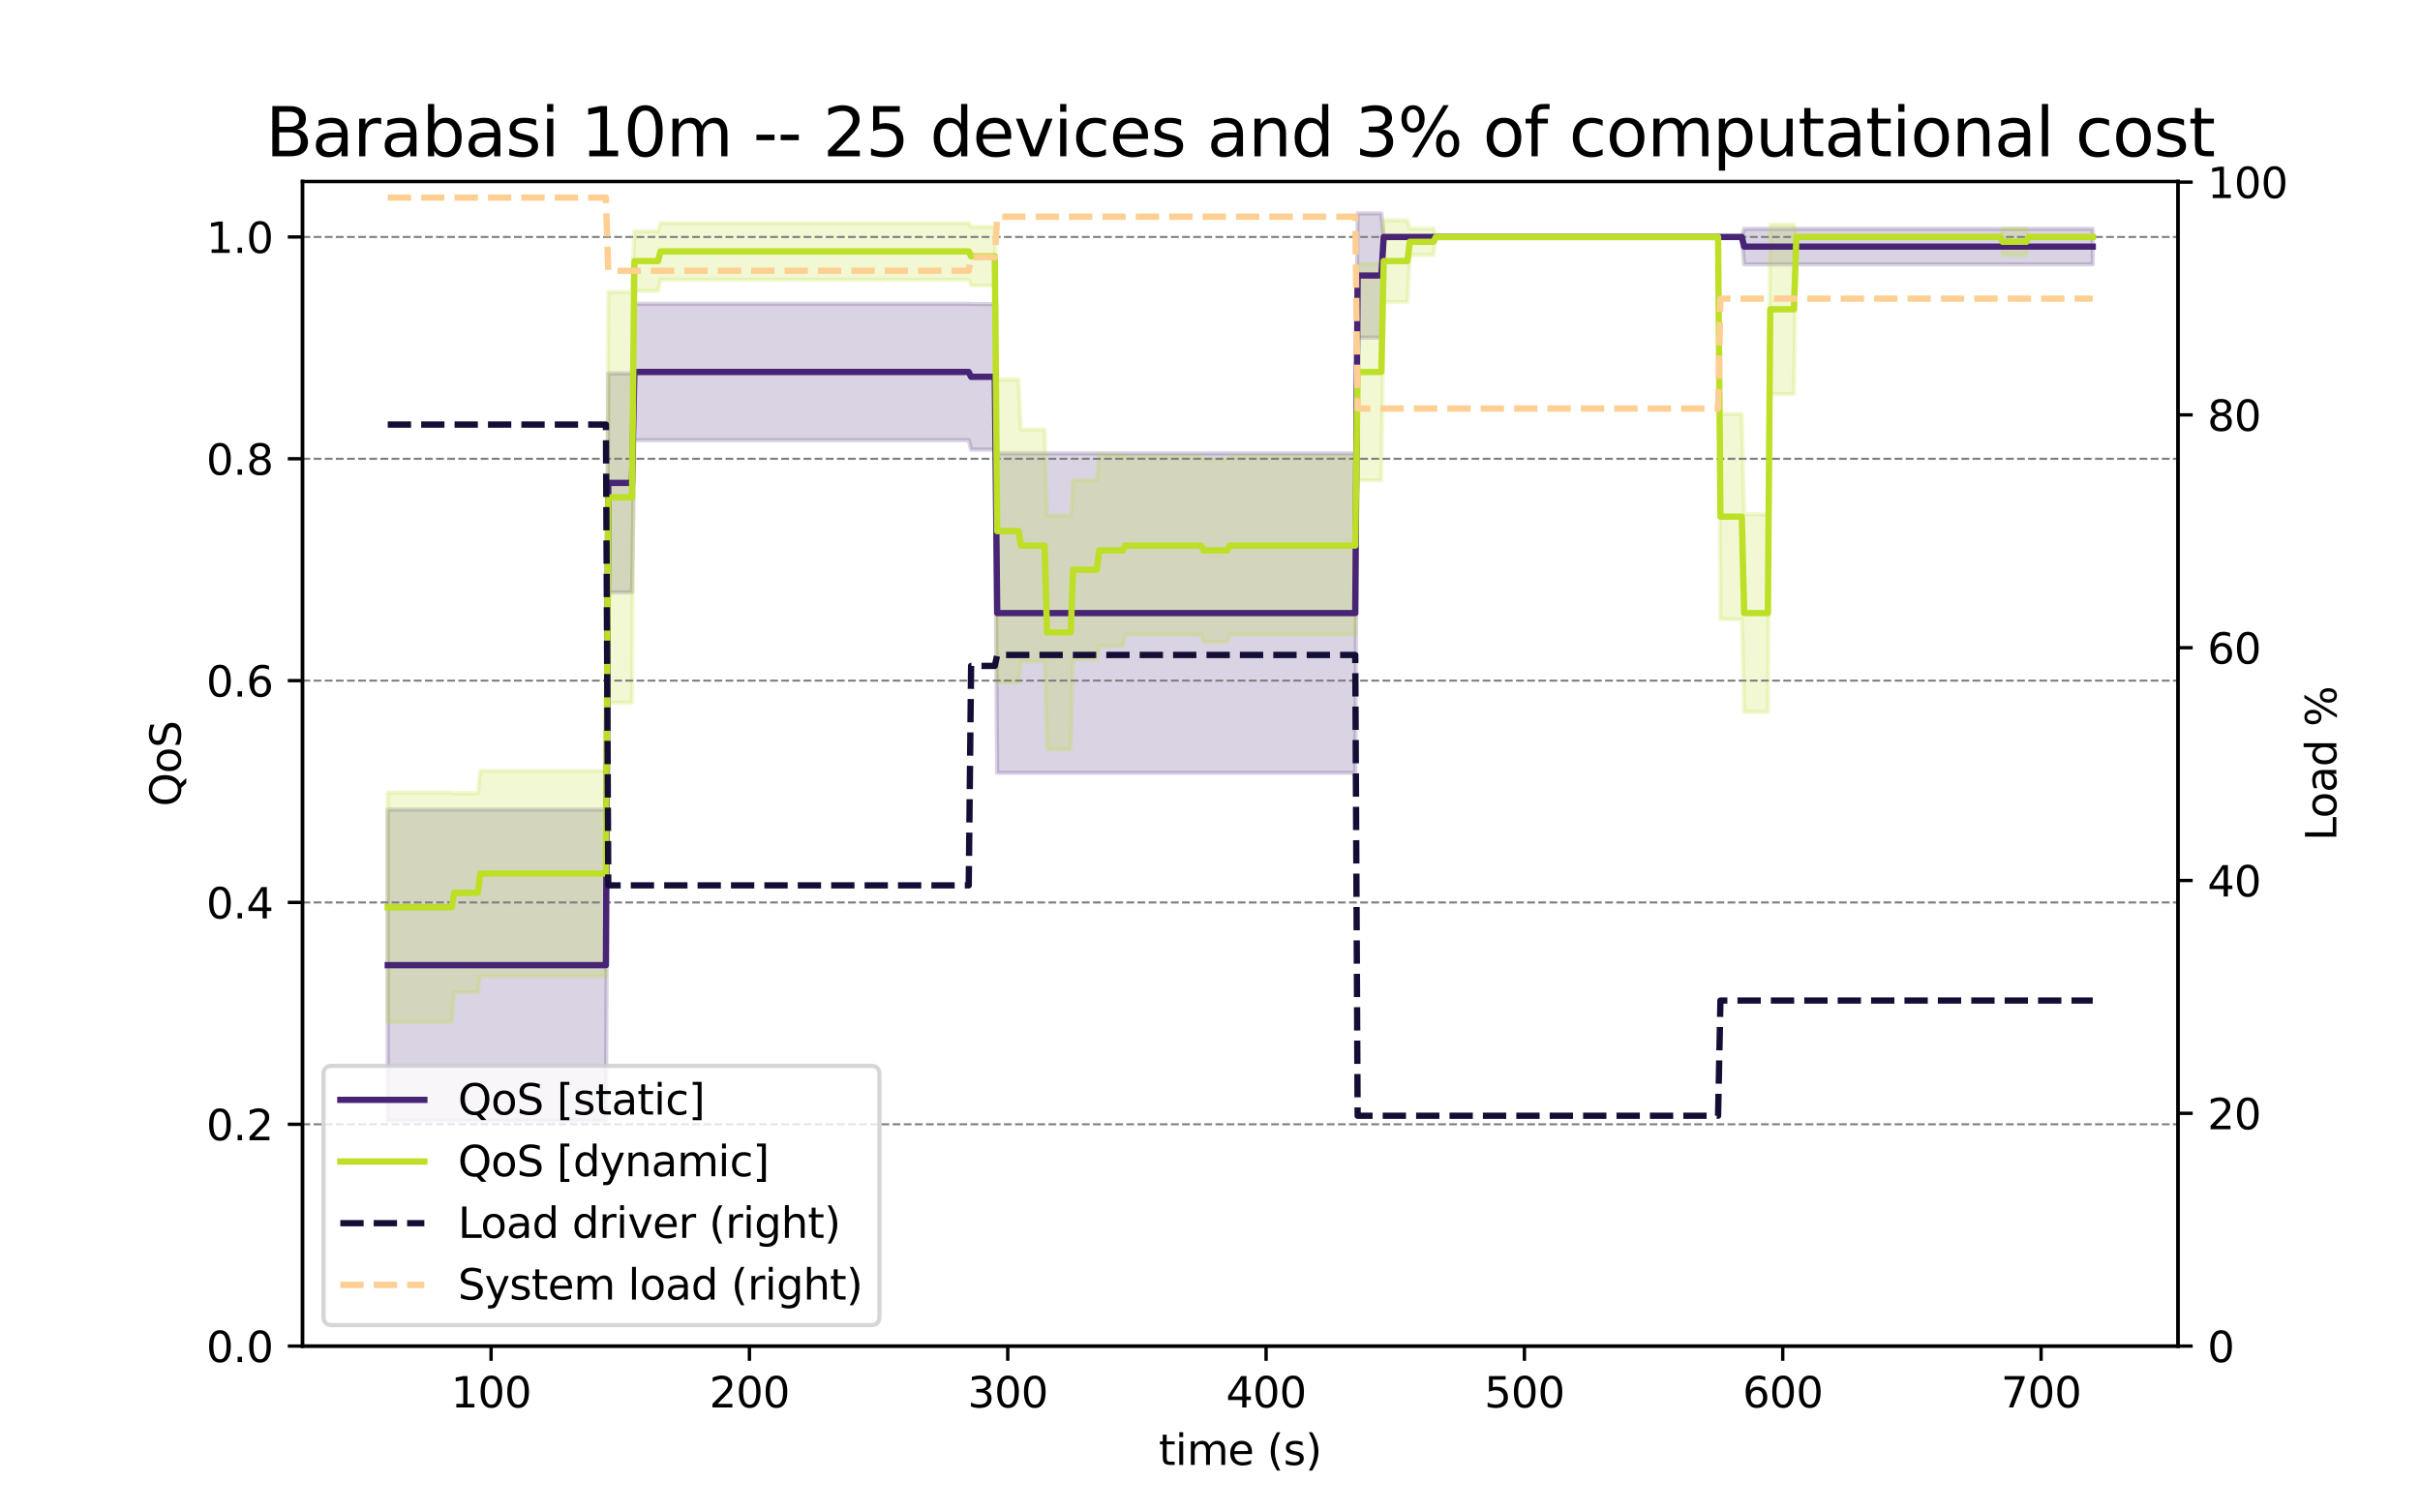 <?xml version="1.0" encoding="utf-8" standalone="no"?>
<!DOCTYPE svg PUBLIC "-//W3C//DTD SVG 1.1//EN"
  "http://www.w3.org/Graphics/SVG/1.1/DTD/svg11.dtd">
<svg xmlns:xlink="http://www.w3.org/1999/xlink" width="576pt" height="360pt" viewBox="0 0 576 360" xmlns="http://www.w3.org/2000/svg" version="1.1">
 <defs>
  <style type="text/css">*{stroke-linejoin: round; stroke-linecap: butt}</style>
 </defs>
 <g id="figure_1">
  <g id="patch_1">
   <path d="M 0 360 
L 576 360 
L 576 0 
L 0 0 
z
" style="fill: #ffffff"/>
  </g>
  <g id="axes_1">
   <g id="patch_2">
    <path d="M 72 320.4 
L 518.4 320.4 
L 518.4 43.2 
L 72 43.2 
z
" style="fill: #ffffff"/>
   </g>
   <g id="PolyCollection_1">
    <defs>
     <path id="mb08152786b" d="M 92.291 -93.258 
L 92.291 -167.298 
L 92.855 -167.298 
L 93.42 -167.298 
L 93.984 -167.298 
L 94.549 -167.298 
L 95.113 -167.298 
L 95.677 -167.298 
L 96.242 -167.298 
L 96.806 -167.298 
L 97.371 -167.298 
L 97.935 -167.298 
L 98.5 -167.298 
L 99.064 -167.298 
L 99.628 -167.298 
L 100.193 -167.298 
L 100.757 -167.298 
L 101.322 -167.298 
L 101.886 -167.298 
L 102.45 -167.298 
L 103.015 -167.298 
L 103.579 -167.298 
L 104.144 -167.298 
L 104.708 -167.298 
L 105.273 -167.298 
L 105.837 -167.298 
L 106.401 -167.298 
L 106.966 -167.298 
L 107.53 -167.298 
L 108.095 -167.298 
L 108.659 -167.298 
L 109.224 -167.298 
L 109.788 -167.298 
L 110.352 -167.298 
L 110.917 -167.298 
L 111.481 -167.298 
L 112.046 -167.298 
L 112.61 -167.298 
L 113.174 -167.298 
L 113.739 -167.298 
L 114.303 -167.298 
L 114.868 -167.298 
L 115.432 -167.298 
L 115.997 -167.298 
L 116.561 -167.298 
L 117.125 -167.298 
L 117.69 -167.298 
L 118.254 -167.298 
L 118.819 -167.298 
L 119.383 -167.298 
L 119.948 -167.298 
L 120.512 -167.298 
L 121.076 -167.298 
L 121.641 -167.298 
L 122.205 -167.298 
L 122.77 -167.298 
L 123.334 -167.298 
L 123.898 -167.298 
L 124.463 -167.298 
L 125.027 -167.298 
L 125.592 -167.298 
L 126.156 -167.298 
L 126.721 -167.298 
L 127.285 -167.298 
L 127.849 -167.298 
L 128.414 -167.298 
L 128.978 -167.298 
L 129.543 -167.298 
L 130.107 -167.298 
L 130.671 -167.298 
L 131.236 -167.298 
L 131.8 -167.298 
L 132.365 -167.298 
L 132.929 -167.298 
L 133.494 -167.298 
L 134.058 -167.298 
L 134.622 -167.298 
L 135.187 -167.298 
L 135.751 -167.298 
L 136.316 -167.298 
L 136.88 -167.298 
L 137.445 -167.298 
L 138.009 -167.298 
L 138.573 -167.298 
L 139.138 -167.298 
L 139.702 -167.298 
L 140.267 -167.298 
L 140.831 -167.298 
L 141.395 -167.298 
L 141.96 -167.298 
L 142.524 -167.298 
L 143.089 -167.298 
L 143.653 -167.298 
L 144.218 -167.298 
L 144.782 -271.121 
L 145.346 -271.121 
L 145.911 -271.121 
L 146.475 -271.121 
L 147.04 -271.121 
L 147.604 -271.121 
L 148.169 -271.121 
L 148.733 -271.121 
L 149.297 -271.121 
L 149.862 -271.121 
L 150.426 -271.121 
L 150.991 -287.684 
L 151.555 -287.684 
L 152.119 -287.684 
L 152.684 -287.684 
L 153.248 -287.684 
L 153.813 -287.684 
L 154.377 -287.684 
L 154.942 -287.684 
L 155.506 -287.684 
L 156.07 -287.684 
L 156.635 -287.684 
L 157.199 -287.684 
L 157.764 -287.684 
L 158.328 -287.684 
L 158.893 -287.684 
L 159.457 -287.684 
L 160.021 -287.684 
L 160.586 -287.684 
L 161.15 -287.684 
L 161.715 -287.684 
L 162.279 -287.684 
L 162.843 -287.684 
L 163.408 -287.684 
L 163.972 -287.684 
L 164.537 -287.684 
L 165.101 -287.684 
L 165.666 -287.684 
L 166.23 -287.684 
L 166.794 -287.684 
L 167.359 -287.684 
L 167.923 -287.684 
L 168.488 -287.684 
L 169.052 -287.684 
L 169.616 -287.684 
L 170.181 -287.684 
L 170.745 -287.684 
L 171.31 -287.684 
L 171.874 -287.684 
L 172.439 -287.684 
L 173.003 -287.684 
L 173.567 -287.684 
L 174.132 -287.684 
L 174.696 -287.684 
L 175.261 -287.684 
L 175.825 -287.684 
L 176.39 -287.684 
L 176.954 -287.684 
L 177.518 -287.684 
L 178.083 -287.684 
L 178.647 -287.684 
L 179.212 -287.684 
L 179.776 -287.684 
L 180.34 -287.684 
L 180.905 -287.684 
L 181.469 -287.684 
L 182.034 -287.684 
L 182.598 -287.684 
L 183.163 -287.684 
L 183.727 -287.684 
L 184.291 -287.684 
L 184.856 -287.684 
L 185.42 -287.684 
L 185.985 -287.684 
L 186.549 -287.684 
L 187.114 -287.684 
L 187.678 -287.684 
L 188.242 -287.684 
L 188.807 -287.684 
L 189.371 -287.684 
L 189.936 -287.684 
L 190.5 -287.684 
L 191.064 -287.684 
L 191.629 -287.684 
L 192.193 -287.684 
L 192.758 -287.684 
L 193.322 -287.684 
L 193.887 -287.684 
L 194.451 -287.684 
L 195.015 -287.684 
L 195.58 -287.684 
L 196.144 -287.684 
L 196.709 -287.684 
L 197.273 -287.684 
L 197.838 -287.684 
L 198.402 -287.684 
L 198.966 -287.684 
L 199.531 -287.684 
L 200.095 -287.684 
L 200.66 -287.684 
L 201.224 -287.684 
L 201.788 -287.684 
L 202.353 -287.684 
L 202.917 -287.684 
L 203.482 -287.684 
L 204.046 -287.684 
L 204.611 -287.684 
L 205.175 -287.684 
L 205.739 -287.684 
L 206.304 -287.684 
L 206.868 -287.684 
L 207.433 -287.684 
L 207.997 -287.684 
L 208.561 -287.684 
L 209.126 -287.684 
L 209.69 -287.684 
L 210.255 -287.684 
L 210.819 -287.684 
L 211.384 -287.684 
L 211.948 -287.684 
L 212.512 -287.684 
L 213.077 -287.684 
L 213.641 -287.684 
L 214.206 -287.684 
L 214.77 -287.684 
L 215.335 -287.684 
L 215.899 -287.684 
L 216.463 -287.684 
L 217.028 -287.684 
L 217.592 -287.684 
L 218.157 -287.684 
L 218.721 -287.684 
L 219.285 -287.684 
L 219.85 -287.684 
L 220.414 -287.684 
L 220.979 -287.684 
L 221.543 -287.684 
L 222.108 -287.684 
L 222.672 -287.684 
L 223.236 -287.684 
L 223.801 -287.684 
L 224.365 -287.684 
L 224.93 -287.684 
L 225.494 -287.684 
L 226.059 -287.684 
L 226.623 -287.684 
L 227.187 -287.684 
L 227.752 -287.684 
L 228.316 -287.684 
L 228.881 -287.684 
L 229.445 -287.684 
L 230.009 -287.684 
L 230.574 -287.684 
L 231.138 -287.633 
L 231.703 -287.633 
L 232.267 -287.633 
L 232.832 -287.633 
L 233.396 -287.633 
L 233.96 -287.633 
L 234.525 -287.633 
L 235.089 -287.633 
L 235.654 -287.633 
L 236.218 -287.633 
L 236.783 -287.633 
L 237.347 -252.086 
L 237.911 -252.086 
L 238.476 -252.086 
L 239.04 -252.086 
L 239.605 -252.086 
L 240.169 -252.086 
L 240.733 -252.086 
L 241.298 -252.086 
L 241.862 -252.086 
L 242.427 -252.086 
L 242.991 -252.086 
L 243.556 -252.086 
L 244.12 -252.086 
L 244.684 -252.086 
L 245.249 -252.086 
L 245.813 -252.086 
L 246.378 -252.086 
L 246.942 -252.086 
L 247.506 -252.086 
L 248.071 -252.086 
L 248.635 -252.086 
L 249.2 -252.086 
L 249.764 -252.086 
L 250.329 -252.086 
L 250.893 -252.086 
L 251.457 -252.086 
L 252.022 -252.086 
L 252.586 -252.086 
L 253.151 -252.086 
L 253.715 -252.086 
L 254.28 -252.086 
L 254.844 -252.086 
L 255.408 -252.086 
L 255.973 -252.086 
L 256.537 -252.086 
L 257.102 -252.086 
L 257.666 -252.086 
L 258.23 -252.086 
L 258.795 -252.086 
L 259.359 -252.086 
L 259.924 -252.086 
L 260.488 -252.086 
L 261.053 -252.086 
L 261.617 -252.086 
L 262.181 -252.086 
L 262.746 -252.086 
L 263.31 -252.086 
L 263.875 -252.086 
L 264.439 -252.086 
L 265.004 -252.086 
L 265.568 -252.086 
L 266.132 -252.086 
L 266.697 -252.086 
L 267.261 -252.086 
L 267.826 -252.086 
L 268.39 -252.086 
L 268.954 -252.086 
L 269.519 -252.086 
L 270.083 -252.086 
L 270.648 -252.086 
L 271.212 -252.086 
L 271.777 -252.086 
L 272.341 -252.086 
L 272.905 -252.086 
L 273.47 -252.086 
L 274.034 -252.086 
L 274.599 -252.086 
L 275.163 -252.086 
L 275.728 -252.086 
L 276.292 -252.086 
L 276.856 -252.086 
L 277.421 -252.086 
L 277.985 -252.086 
L 278.55 -252.086 
L 279.114 -252.086 
L 279.678 -252.086 
L 280.243 -252.086 
L 280.807 -252.086 
L 281.372 -252.086 
L 281.936 -252.086 
L 282.501 -252.086 
L 283.065 -252.086 
L 283.629 -252.086 
L 284.194 -252.086 
L 284.758 -252.086 
L 285.323 -252.086 
L 285.887 -252.086 
L 286.451 -252.086 
L 287.016 -252.086 
L 287.58 -252.086 
L 288.145 -252.086 
L 288.709 -252.086 
L 289.274 -252.086 
L 289.838 -252.086 
L 290.402 -252.086 
L 290.967 -252.086 
L 291.531 -252.086 
L 292.096 -252.086 
L 292.66 -252.086 
L 293.225 -252.086 
L 293.789 -252.086 
L 294.353 -252.086 
L 294.918 -252.086 
L 295.482 -252.086 
L 296.047 -252.086 
L 296.611 -252.086 
L 297.175 -252.086 
L 297.74 -252.086 
L 298.304 -252.086 
L 298.869 -252.086 
L 299.433 -252.086 
L 299.998 -252.086 
L 300.562 -252.086 
L 301.126 -252.086 
L 301.691 -252.086 
L 302.255 -252.086 
L 302.82 -252.086 
L 303.384 -252.086 
L 303.949 -252.086 
L 304.513 -252.086 
L 305.077 -252.086 
L 305.642 -252.086 
L 306.206 -252.086 
L 306.771 -252.086 
L 307.335 -252.086 
L 307.899 -252.086 
L 308.464 -252.086 
L 309.028 -252.086 
L 309.593 -252.086 
L 310.157 -252.086 
L 310.722 -252.086 
L 311.286 -252.086 
L 311.85 -252.086 
L 312.415 -252.086 
L 312.979 -252.086 
L 313.544 -252.086 
L 314.108 -252.086 
L 314.673 -252.086 
L 315.237 -252.086 
L 315.801 -252.086 
L 316.366 -252.086 
L 316.93 -252.086 
L 317.495 -252.086 
L 318.059 -252.086 
L 318.623 -252.086 
L 319.188 -252.086 
L 319.752 -252.086 
L 320.317 -252.086 
L 320.881 -252.086 
L 321.446 -252.086 
L 322.01 -252.086 
L 322.574 -252.086 
L 323.139 -309.202 
L 323.703 -309.202 
L 324.268 -309.202 
L 324.832 -309.202 
L 325.396 -309.202 
L 325.961 -309.202 
L 326.525 -309.202 
L 327.09 -309.202 
L 327.654 -309.202 
L 328.219 -309.202 
L 328.783 -309.202 
L 329.347 -303.6 
L 329.912 -303.6 
L 330.476 -303.6 
L 331.041 -303.6 
L 331.605 -303.6 
L 332.17 -303.6 
L 332.734 -303.6 
L 333.298 -303.6 
L 333.863 -303.6 
L 334.427 -303.6 
L 334.992 -303.6 
L 335.556 -303.6 
L 336.12 -303.6 
L 336.685 -303.6 
L 337.249 -303.6 
L 337.814 -303.6 
L 338.378 -303.6 
L 338.943 -303.6 
L 339.507 -303.6 
L 340.071 -303.6 
L 340.636 -303.6 
L 341.2 -303.6 
L 341.765 -303.6 
L 342.329 -303.6 
L 342.894 -303.6 
L 343.458 -303.6 
L 344.022 -303.6 
L 344.587 -303.6 
L 345.151 -303.6 
L 345.716 -303.6 
L 346.28 -303.6 
L 346.844 -303.6 
L 347.409 -303.6 
L 347.973 -303.6 
L 348.538 -303.6 
L 349.102 -303.6 
L 349.667 -303.6 
L 350.231 -303.6 
L 350.795 -303.6 
L 351.36 -303.6 
L 351.924 -303.6 
L 352.489 -303.6 
L 353.053 -303.6 
L 353.617 -303.6 
L 354.182 -303.6 
L 354.746 -303.6 
L 355.311 -303.6 
L 355.875 -303.6 
L 356.44 -303.6 
L 357.004 -303.6 
L 357.568 -303.6 
L 358.133 -303.6 
L 358.697 -303.6 
L 359.262 -303.6 
L 359.826 -303.6 
L 360.391 -303.6 
L 360.955 -303.6 
L 361.519 -303.6 
L 362.084 -303.6 
L 362.648 -303.6 
L 363.213 -303.6 
L 363.777 -303.6 
L 364.341 -303.6 
L 364.906 -303.6 
L 365.47 -303.6 
L 366.035 -303.6 
L 366.599 -303.6 
L 367.164 -303.6 
L 367.728 -303.6 
L 368.292 -303.6 
L 368.857 -303.6 
L 369.421 -303.6 
L 369.986 -303.6 
L 370.55 -303.6 
L 371.115 -303.6 
L 371.679 -303.6 
L 372.243 -303.6 
L 372.808 -303.6 
L 373.372 -303.6 
L 373.937 -303.6 
L 374.501 -303.6 
L 375.065 -303.6 
L 375.63 -303.6 
L 376.194 -303.6 
L 376.759 -303.6 
L 377.323 -303.6 
L 377.888 -303.6 
L 378.452 -303.6 
L 379.016 -303.6 
L 379.581 -303.6 
L 380.145 -303.6 
L 380.71 -303.6 
L 381.274 -303.6 
L 381.839 -303.6 
L 382.403 -303.6 
L 382.967 -303.6 
L 383.532 -303.6 
L 384.096 -303.6 
L 384.661 -303.6 
L 385.225 -303.6 
L 385.789 -303.6 
L 386.354 -303.6 
L 386.918 -303.6 
L 387.483 -303.6 
L 388.047 -303.6 
L 388.612 -303.6 
L 389.176 -303.6 
L 389.74 -303.6 
L 390.305 -303.6 
L 390.869 -303.6 
L 391.434 -303.6 
L 391.998 -303.6 
L 392.562 -303.6 
L 393.127 -303.6 
L 393.691 -303.6 
L 394.256 -303.6 
L 394.82 -303.6 
L 395.385 -303.6 
L 395.949 -303.6 
L 396.513 -303.6 
L 397.078 -303.6 
L 397.642 -303.6 
L 398.207 -303.6 
L 398.771 -303.6 
L 399.336 -303.6 
L 399.9 -303.6 
L 400.464 -303.6 
L 401.029 -303.6 
L 401.593 -303.6 
L 402.158 -303.6 
L 402.722 -303.6 
L 403.286 -303.6 
L 403.851 -303.6 
L 404.415 -303.6 
L 404.98 -303.6 
L 405.544 -303.6 
L 406.109 -303.6 
L 406.673 -303.6 
L 407.237 -303.6 
L 407.802 -303.6 
L 408.366 -303.6 
L 408.931 -303.6 
L 409.495 -303.6 
L 410.06 -303.6 
L 410.624 -303.6 
L 411.188 -303.6 
L 411.753 -303.6 
L 412.317 -303.6 
L 412.882 -303.6 
L 413.446 -303.6 
L 414.01 -303.6 
L 414.575 -303.6 
L 415.139 -305.528 
L 415.704 -305.528 
L 416.268 -305.528 
L 416.833 -305.528 
L 417.397 -305.528 
L 417.961 -305.528 
L 418.526 -305.528 
L 419.09 -305.528 
L 419.655 -305.528 
L 420.219 -305.528 
L 420.784 -305.528 
L 421.348 -305.528 
L 421.912 -305.528 
L 422.477 -305.528 
L 423.041 -305.528 
L 423.606 -305.528 
L 424.17 -305.528 
L 424.734 -305.528 
L 425.299 -305.528 
L 425.863 -305.528 
L 426.428 -305.528 
L 426.992 -305.528 
L 427.557 -305.528 
L 428.121 -305.528 
L 428.685 -305.528 
L 429.25 -305.528 
L 429.814 -305.528 
L 430.379 -305.528 
L 430.943 -305.528 
L 431.507 -305.528 
L 432.072 -305.528 
L 432.636 -305.528 
L 433.201 -305.528 
L 433.765 -305.528 
L 434.33 -305.528 
L 434.894 -305.528 
L 435.458 -305.528 
L 436.023 -305.528 
L 436.587 -305.528 
L 437.152 -305.528 
L 437.716 -305.528 
L 438.281 -305.528 
L 438.845 -305.528 
L 439.409 -305.528 
L 439.974 -305.528 
L 440.538 -305.528 
L 441.103 -305.528 
L 441.667 -305.528 
L 442.231 -305.528 
L 442.796 -305.528 
L 443.36 -305.528 
L 443.925 -305.528 
L 444.489 -305.528 
L 445.054 -305.528 
L 445.618 -305.528 
L 446.182 -305.528 
L 446.747 -305.528 
L 447.311 -305.528 
L 447.876 -305.528 
L 448.44 -305.528 
L 449.005 -305.528 
L 449.569 -305.528 
L 450.133 -305.528 
L 450.698 -305.528 
L 451.262 -305.528 
L 451.827 -305.528 
L 452.391 -305.528 
L 452.955 -305.528 
L 453.52 -305.528 
L 454.084 -305.528 
L 454.649 -305.528 
L 455.213 -305.528 
L 455.778 -305.528 
L 456.342 -305.528 
L 456.906 -305.528 
L 457.471 -305.528 
L 458.035 -305.528 
L 458.6 -305.528 
L 459.164 -305.528 
L 459.729 -305.528 
L 460.293 -305.528 
L 460.857 -305.528 
L 461.422 -305.528 
L 461.986 -305.528 
L 462.551 -305.528 
L 463.115 -305.528 
L 463.679 -305.528 
L 464.244 -305.528 
L 464.808 -305.528 
L 465.373 -305.528 
L 465.937 -305.528 
L 466.502 -305.528 
L 467.066 -305.528 
L 467.63 -305.528 
L 468.195 -305.528 
L 468.759 -305.528 
L 469.324 -305.528 
L 469.888 -305.528 
L 470.452 -305.528 
L 471.017 -305.528 
L 471.581 -305.528 
L 472.146 -305.528 
L 472.71 -305.528 
L 473.275 -305.528 
L 473.839 -305.528 
L 474.403 -305.528 
L 474.968 -305.528 
L 475.532 -305.528 
L 476.097 -305.528 
L 476.661 -305.528 
L 477.226 -305.528 
L 477.79 -305.528 
L 478.354 -305.528 
L 478.919 -305.528 
L 479.483 -305.528 
L 480.048 -305.528 
L 480.612 -305.528 
L 481.176 -305.528 
L 481.741 -305.528 
L 482.305 -305.528 
L 482.87 -305.528 
L 483.434 -305.528 
L 483.999 -305.528 
L 484.563 -305.528 
L 485.127 -305.528 
L 485.692 -305.528 
L 486.256 -305.528 
L 486.821 -305.528 
L 487.385 -305.528 
L 487.95 -305.528 
L 488.514 -305.528 
L 489.078 -305.528 
L 489.643 -305.528 
L 490.207 -305.528 
L 490.772 -305.528 
L 491.336 -305.528 
L 491.9 -305.528 
L 492.465 -305.528 
L 493.029 -305.528 
L 493.594 -305.528 
L 494.158 -305.528 
L 494.723 -305.528 
L 495.287 -305.528 
L 495.851 -305.528 
L 496.416 -305.528 
L 496.98 -305.528 
L 497.545 -305.528 
L 498.109 -305.528 
L 498.109 -297.08 
L 498.109 -297.08 
L 497.545 -297.08 
L 496.98 -297.08 
L 496.416 -297.08 
L 495.851 -297.08 
L 495.287 -297.08 
L 494.723 -297.08 
L 494.158 -297.08 
L 493.594 -297.08 
L 493.029 -297.08 
L 492.465 -297.08 
L 491.9 -297.08 
L 491.336 -297.08 
L 490.772 -297.08 
L 490.207 -297.08 
L 489.643 -297.08 
L 489.078 -297.08 
L 488.514 -297.08 
L 487.95 -297.08 
L 487.385 -297.08 
L 486.821 -297.08 
L 486.256 -297.08 
L 485.692 -297.08 
L 485.127 -297.08 
L 484.563 -297.08 
L 483.999 -297.08 
L 483.434 -297.08 
L 482.87 -297.08 
L 482.305 -297.08 
L 481.741 -297.08 
L 481.176 -297.08 
L 480.612 -297.08 
L 480.048 -297.08 
L 479.483 -297.08 
L 478.919 -297.08 
L 478.354 -297.08 
L 477.79 -297.08 
L 477.226 -297.08 
L 476.661 -297.08 
L 476.097 -297.08 
L 475.532 -297.08 
L 474.968 -297.08 
L 474.403 -297.08 
L 473.839 -297.08 
L 473.275 -297.08 
L 472.71 -297.08 
L 472.146 -297.08 
L 471.581 -297.08 
L 471.017 -297.08 
L 470.452 -297.08 
L 469.888 -297.08 
L 469.324 -297.08 
L 468.759 -297.08 
L 468.195 -297.08 
L 467.63 -297.08 
L 467.066 -297.08 
L 466.502 -297.08 
L 465.937 -297.08 
L 465.373 -297.08 
L 464.808 -297.08 
L 464.244 -297.08 
L 463.679 -297.08 
L 463.115 -297.08 
L 462.551 -297.08 
L 461.986 -297.08 
L 461.422 -297.08 
L 460.857 -297.08 
L 460.293 -297.08 
L 459.729 -297.08 
L 459.164 -297.08 
L 458.6 -297.08 
L 458.035 -297.08 
L 457.471 -297.08 
L 456.906 -297.08 
L 456.342 -297.08 
L 455.778 -297.08 
L 455.213 -297.08 
L 454.649 -297.08 
L 454.084 -297.08 
L 453.52 -297.08 
L 452.955 -297.08 
L 452.391 -297.08 
L 451.827 -297.08 
L 451.262 -297.08 
L 450.698 -297.08 
L 450.133 -297.08 
L 449.569 -297.08 
L 449.005 -297.08 
L 448.44 -297.08 
L 447.876 -297.08 
L 447.311 -297.08 
L 446.747 -297.08 
L 446.182 -297.08 
L 445.618 -297.08 
L 445.054 -297.08 
L 444.489 -297.08 
L 443.925 -297.08 
L 443.36 -297.08 
L 442.796 -297.08 
L 442.231 -297.08 
L 441.667 -297.08 
L 441.103 -297.08 
L 440.538 -297.08 
L 439.974 -297.08 
L 439.409 -297.08 
L 438.845 -297.08 
L 438.281 -297.08 
L 437.716 -297.08 
L 437.152 -297.08 
L 436.587 -297.08 
L 436.023 -297.08 
L 435.458 -297.08 
L 434.894 -297.08 
L 434.33 -297.08 
L 433.765 -297.08 
L 433.201 -297.08 
L 432.636 -297.08 
L 432.072 -297.08 
L 431.507 -297.08 
L 430.943 -297.08 
L 430.379 -297.08 
L 429.814 -297.08 
L 429.25 -297.08 
L 428.685 -297.08 
L 428.121 -297.08 
L 427.557 -297.08 
L 426.992 -297.08 
L 426.428 -297.08 
L 425.863 -297.08 
L 425.299 -297.08 
L 424.734 -297.08 
L 424.17 -297.08 
L 423.606 -297.08 
L 423.041 -297.08 
L 422.477 -297.08 
L 421.912 -297.08 
L 421.348 -297.08 
L 420.784 -297.08 
L 420.219 -297.08 
L 419.655 -297.08 
L 419.09 -297.08 
L 418.526 -297.08 
L 417.961 -297.08 
L 417.397 -297.08 
L 416.833 -297.08 
L 416.268 -297.08 
L 415.704 -297.08 
L 415.139 -297.08 
L 414.575 -303.6 
L 414.01 -303.6 
L 413.446 -303.6 
L 412.882 -303.6 
L 412.317 -303.6 
L 411.753 -303.6 
L 411.188 -303.6 
L 410.624 -303.6 
L 410.06 -303.6 
L 409.495 -303.6 
L 408.931 -303.6 
L 408.366 -303.6 
L 407.802 -303.6 
L 407.237 -303.6 
L 406.673 -303.6 
L 406.109 -303.6 
L 405.544 -303.6 
L 404.98 -303.6 
L 404.415 -303.6 
L 403.851 -303.6 
L 403.286 -303.6 
L 402.722 -303.6 
L 402.158 -303.6 
L 401.593 -303.6 
L 401.029 -303.6 
L 400.464 -303.6 
L 399.9 -303.6 
L 399.336 -303.6 
L 398.771 -303.6 
L 398.207 -303.6 
L 397.642 -303.6 
L 397.078 -303.6 
L 396.513 -303.6 
L 395.949 -303.6 
L 395.385 -303.6 
L 394.82 -303.6 
L 394.256 -303.6 
L 393.691 -303.6 
L 393.127 -303.6 
L 392.562 -303.6 
L 391.998 -303.6 
L 391.434 -303.6 
L 390.869 -303.6 
L 390.305 -303.6 
L 389.74 -303.6 
L 389.176 -303.6 
L 388.612 -303.6 
L 388.047 -303.6 
L 387.483 -303.6 
L 386.918 -303.6 
L 386.354 -303.6 
L 385.789 -303.6 
L 385.225 -303.6 
L 384.661 -303.6 
L 384.096 -303.6 
L 383.532 -303.6 
L 382.967 -303.6 
L 382.403 -303.6 
L 381.839 -303.6 
L 381.274 -303.6 
L 380.71 -303.6 
L 380.145 -303.6 
L 379.581 -303.6 
L 379.016 -303.6 
L 378.452 -303.6 
L 377.888 -303.6 
L 377.323 -303.6 
L 376.759 -303.6 
L 376.194 -303.6 
L 375.63 -303.6 
L 375.065 -303.6 
L 374.501 -303.6 
L 373.937 -303.6 
L 373.372 -303.6 
L 372.808 -303.6 
L 372.243 -303.6 
L 371.679 -303.6 
L 371.115 -303.6 
L 370.55 -303.6 
L 369.986 -303.6 
L 369.421 -303.6 
L 368.857 -303.6 
L 368.292 -303.6 
L 367.728 -303.6 
L 367.164 -303.6 
L 366.599 -303.6 
L 366.035 -303.6 
L 365.47 -303.6 
L 364.906 -303.6 
L 364.341 -303.6 
L 363.777 -303.6 
L 363.213 -303.6 
L 362.648 -303.6 
L 362.084 -303.6 
L 361.519 -303.6 
L 360.955 -303.6 
L 360.391 -303.6 
L 359.826 -303.6 
L 359.262 -303.6 
L 358.697 -303.6 
L 358.133 -303.6 
L 357.568 -303.6 
L 357.004 -303.6 
L 356.44 -303.6 
L 355.875 -303.6 
L 355.311 -303.6 
L 354.746 -303.6 
L 354.182 -303.6 
L 353.617 -303.6 
L 353.053 -303.6 
L 352.489 -303.6 
L 351.924 -303.6 
L 351.36 -303.6 
L 350.795 -303.6 
L 350.231 -303.6 
L 349.667 -303.6 
L 349.102 -303.6 
L 348.538 -303.6 
L 347.973 -303.6 
L 347.409 -303.6 
L 346.844 -303.6 
L 346.28 -303.6 
L 345.716 -303.6 
L 345.151 -303.6 
L 344.587 -303.6 
L 344.022 -303.6 
L 343.458 -303.6 
L 342.894 -303.6 
L 342.329 -303.6 
L 341.765 -303.6 
L 341.2 -303.6 
L 340.636 -303.6 
L 340.071 -303.6 
L 339.507 -303.6 
L 338.943 -303.6 
L 338.378 -303.6 
L 337.814 -303.6 
L 337.249 -303.6 
L 336.685 -303.6 
L 336.12 -303.6 
L 335.556 -303.6 
L 334.992 -303.6 
L 334.427 -303.6 
L 333.863 -303.6 
L 333.298 -303.6 
L 332.734 -303.6 
L 332.17 -303.6 
L 331.605 -303.6 
L 331.041 -303.6 
L 330.476 -303.6 
L 329.912 -303.6 
L 329.347 -303.6 
L 328.783 -279.634 
L 328.219 -279.634 
L 327.654 -279.634 
L 327.09 -279.634 
L 326.525 -279.634 
L 325.961 -279.634 
L 325.396 -279.634 
L 324.832 -279.634 
L 324.268 -279.634 
L 323.703 -279.634 
L 323.139 -279.634 
L 322.574 -176.054 
L 322.01 -176.054 
L 321.446 -176.054 
L 320.881 -176.054 
L 320.317 -176.054 
L 319.752 -176.054 
L 319.188 -176.054 
L 318.623 -176.054 
L 318.059 -176.054 
L 317.495 -176.054 
L 316.93 -176.054 
L 316.366 -176.054 
L 315.801 -176.054 
L 315.237 -176.054 
L 314.673 -176.054 
L 314.108 -176.054 
L 313.544 -176.054 
L 312.979 -176.054 
L 312.415 -176.054 
L 311.85 -176.054 
L 311.286 -176.054 
L 310.722 -176.054 
L 310.157 -176.054 
L 309.593 -176.054 
L 309.028 -176.054 
L 308.464 -176.054 
L 307.899 -176.054 
L 307.335 -176.054 
L 306.771 -176.054 
L 306.206 -176.054 
L 305.642 -176.054 
L 305.077 -176.054 
L 304.513 -176.054 
L 303.949 -176.054 
L 303.384 -176.054 
L 302.82 -176.054 
L 302.255 -176.054 
L 301.691 -176.054 
L 301.126 -176.054 
L 300.562 -176.054 
L 299.998 -176.054 
L 299.433 -176.054 
L 298.869 -176.054 
L 298.304 -176.054 
L 297.74 -176.054 
L 297.175 -176.054 
L 296.611 -176.054 
L 296.047 -176.054 
L 295.482 -176.054 
L 294.918 -176.054 
L 294.353 -176.054 
L 293.789 -176.054 
L 293.225 -176.054 
L 292.66 -176.054 
L 292.096 -176.054 
L 291.531 -176.054 
L 290.967 -176.054 
L 290.402 -176.054 
L 289.838 -176.054 
L 289.274 -176.054 
L 288.709 -176.054 
L 288.145 -176.054 
L 287.58 -176.054 
L 287.016 -176.054 
L 286.451 -176.054 
L 285.887 -176.054 
L 285.323 -176.054 
L 284.758 -176.054 
L 284.194 -176.054 
L 283.629 -176.054 
L 283.065 -176.054 
L 282.501 -176.054 
L 281.936 -176.054 
L 281.372 -176.054 
L 280.807 -176.054 
L 280.243 -176.054 
L 279.678 -176.054 
L 279.114 -176.054 
L 278.55 -176.054 
L 277.985 -176.054 
L 277.421 -176.054 
L 276.856 -176.054 
L 276.292 -176.054 
L 275.728 -176.054 
L 275.163 -176.054 
L 274.599 -176.054 
L 274.034 -176.054 
L 273.47 -176.054 
L 272.905 -176.054 
L 272.341 -176.054 
L 271.777 -176.054 
L 271.212 -176.054 
L 270.648 -176.054 
L 270.083 -176.054 
L 269.519 -176.054 
L 268.954 -176.054 
L 268.39 -176.054 
L 267.826 -176.054 
L 267.261 -176.054 
L 266.697 -176.054 
L 266.132 -176.054 
L 265.568 -176.054 
L 265.004 -176.054 
L 264.439 -176.054 
L 263.875 -176.054 
L 263.31 -176.054 
L 262.746 -176.054 
L 262.181 -176.054 
L 261.617 -176.054 
L 261.053 -176.054 
L 260.488 -176.054 
L 259.924 -176.054 
L 259.359 -176.054 
L 258.795 -176.054 
L 258.23 -176.054 
L 257.666 -176.054 
L 257.102 -176.054 
L 256.537 -176.054 
L 255.973 -176.054 
L 255.408 -176.054 
L 254.844 -176.054 
L 254.28 -176.054 
L 253.715 -176.054 
L 253.151 -176.054 
L 252.586 -176.054 
L 252.022 -176.054 
L 251.457 -176.054 
L 250.893 -176.054 
L 250.329 -176.054 
L 249.764 -176.054 
L 249.2 -176.054 
L 248.635 -176.054 
L 248.071 -176.054 
L 247.506 -176.054 
L 246.942 -176.054 
L 246.378 -176.054 
L 245.813 -176.054 
L 245.249 -176.054 
L 244.684 -176.054 
L 244.12 -176.054 
L 243.556 -176.054 
L 242.991 -176.054 
L 242.427 -176.054 
L 241.862 -176.054 
L 241.298 -176.054 
L 240.733 -176.054 
L 240.169 -176.054 
L 239.605 -176.054 
L 239.04 -176.054 
L 238.476 -176.054 
L 237.911 -176.054 
L 237.347 -176.054 
L 236.783 -252.994 
L 236.218 -252.994 
L 235.654 -252.994 
L 235.089 -252.994 
L 234.525 -252.994 
L 233.96 -252.994 
L 233.396 -252.994 
L 232.832 -252.994 
L 232.267 -252.994 
L 231.703 -252.994 
L 231.138 -252.994 
L 230.574 -255.239 
L 230.009 -255.239 
L 229.445 -255.239 
L 228.881 -255.239 
L 228.316 -255.239 
L 227.752 -255.239 
L 227.187 -255.239 
L 226.623 -255.239 
L 226.059 -255.239 
L 225.494 -255.239 
L 224.93 -255.239 
L 224.365 -255.239 
L 223.801 -255.239 
L 223.236 -255.239 
L 222.672 -255.239 
L 222.108 -255.239 
L 221.543 -255.239 
L 220.979 -255.239 
L 220.414 -255.239 
L 219.85 -255.239 
L 219.285 -255.239 
L 218.721 -255.239 
L 218.157 -255.239 
L 217.592 -255.239 
L 217.028 -255.239 
L 216.463 -255.239 
L 215.899 -255.239 
L 215.335 -255.239 
L 214.77 -255.239 
L 214.206 -255.239 
L 213.641 -255.239 
L 213.077 -255.239 
L 212.512 -255.239 
L 211.948 -255.239 
L 211.384 -255.239 
L 210.819 -255.239 
L 210.255 -255.239 
L 209.69 -255.239 
L 209.126 -255.239 
L 208.561 -255.239 
L 207.997 -255.239 
L 207.433 -255.239 
L 206.868 -255.239 
L 206.304 -255.239 
L 205.739 -255.239 
L 205.175 -255.239 
L 204.611 -255.239 
L 204.046 -255.239 
L 203.482 -255.239 
L 202.917 -255.239 
L 202.353 -255.239 
L 201.788 -255.239 
L 201.224 -255.239 
L 200.66 -255.239 
L 200.095 -255.239 
L 199.531 -255.239 
L 198.966 -255.239 
L 198.402 -255.239 
L 197.838 -255.239 
L 197.273 -255.239 
L 196.709 -255.239 
L 196.144 -255.239 
L 195.58 -255.239 
L 195.015 -255.239 
L 194.451 -255.239 
L 193.887 -255.239 
L 193.322 -255.239 
L 192.758 -255.239 
L 192.193 -255.239 
L 191.629 -255.239 
L 191.064 -255.239 
L 190.5 -255.239 
L 189.936 -255.239 
L 189.371 -255.239 
L 188.807 -255.239 
L 188.242 -255.239 
L 187.678 -255.239 
L 187.114 -255.239 
L 186.549 -255.239 
L 185.985 -255.239 
L 185.42 -255.239 
L 184.856 -255.239 
L 184.291 -255.239 
L 183.727 -255.239 
L 183.163 -255.239 
L 182.598 -255.239 
L 182.034 -255.239 
L 181.469 -255.239 
L 180.905 -255.239 
L 180.34 -255.239 
L 179.776 -255.239 
L 179.212 -255.239 
L 178.647 -255.239 
L 178.083 -255.239 
L 177.518 -255.239 
L 176.954 -255.239 
L 176.39 -255.239 
L 175.825 -255.239 
L 175.261 -255.239 
L 174.696 -255.239 
L 174.132 -255.239 
L 173.567 -255.239 
L 173.003 -255.239 
L 172.439 -255.239 
L 171.874 -255.239 
L 171.31 -255.239 
L 170.745 -255.239 
L 170.181 -255.239 
L 169.616 -255.239 
L 169.052 -255.239 
L 168.488 -255.239 
L 167.923 -255.239 
L 167.359 -255.239 
L 166.794 -255.239 
L 166.23 -255.239 
L 165.666 -255.239 
L 165.101 -255.239 
L 164.537 -255.239 
L 163.972 -255.239 
L 163.408 -255.239 
L 162.843 -255.239 
L 162.279 -255.239 
L 161.715 -255.239 
L 161.15 -255.239 
L 160.586 -255.239 
L 160.021 -255.239 
L 159.457 -255.239 
L 158.893 -255.239 
L 158.328 -255.239 
L 157.764 -255.239 
L 157.199 -255.239 
L 156.635 -255.239 
L 156.07 -255.239 
L 155.506 -255.239 
L 154.942 -255.239 
L 154.377 -255.239 
L 153.813 -255.239 
L 153.248 -255.239 
L 152.684 -255.239 
L 152.119 -255.239 
L 151.555 -255.239 
L 150.991 -255.239 
L 150.426 -219.001 
L 149.862 -219.001 
L 149.297 -219.001 
L 148.733 -219.001 
L 148.169 -219.001 
L 147.604 -219.001 
L 147.04 -219.001 
L 146.475 -219.001 
L 145.911 -219.001 
L 145.346 -219.001 
L 144.782 -219.001 
L 144.218 -93.258 
L 143.653 -93.258 
L 143.089 -93.258 
L 142.524 -93.258 
L 141.96 -93.258 
L 141.395 -93.258 
L 140.831 -93.258 
L 140.267 -93.258 
L 139.702 -93.258 
L 139.138 -93.258 
L 138.573 -93.258 
L 138.009 -93.258 
L 137.445 -93.258 
L 136.88 -93.258 
L 136.316 -93.258 
L 135.751 -93.258 
L 135.187 -93.258 
L 134.622 -93.258 
L 134.058 -93.258 
L 133.494 -93.258 
L 132.929 -93.258 
L 132.365 -93.258 
L 131.8 -93.258 
L 131.236 -93.258 
L 130.671 -93.258 
L 130.107 -93.258 
L 129.543 -93.258 
L 128.978 -93.258 
L 128.414 -93.258 
L 127.849 -93.258 
L 127.285 -93.258 
L 126.721 -93.258 
L 126.156 -93.258 
L 125.592 -93.258 
L 125.027 -93.258 
L 124.463 -93.258 
L 123.898 -93.258 
L 123.334 -93.258 
L 122.77 -93.258 
L 122.205 -93.258 
L 121.641 -93.258 
L 121.076 -93.258 
L 120.512 -93.258 
L 119.948 -93.258 
L 119.383 -93.258 
L 118.819 -93.258 
L 118.254 -93.258 
L 117.69 -93.258 
L 117.125 -93.258 
L 116.561 -93.258 
L 115.997 -93.258 
L 115.432 -93.258 
L 114.868 -93.258 
L 114.303 -93.258 
L 113.739 -93.258 
L 113.174 -93.258 
L 112.61 -93.258 
L 112.046 -93.258 
L 111.481 -93.258 
L 110.917 -93.258 
L 110.352 -93.258 
L 109.788 -93.258 
L 109.224 -93.258 
L 108.659 -93.258 
L 108.095 -93.258 
L 107.53 -93.258 
L 106.966 -93.258 
L 106.401 -93.258 
L 105.837 -93.258 
L 105.273 -93.258 
L 104.708 -93.258 
L 104.144 -93.258 
L 103.579 -93.258 
L 103.015 -93.258 
L 102.45 -93.258 
L 101.886 -93.258 
L 101.322 -93.258 
L 100.757 -93.258 
L 100.193 -93.258 
L 99.628 -93.258 
L 99.064 -93.258 
L 98.5 -93.258 
L 97.935 -93.258 
L 97.371 -93.258 
L 96.806 -93.258 
L 96.242 -93.258 
L 95.677 -93.258 
L 95.113 -93.258 
L 94.549 -93.258 
L 93.984 -93.258 
L 93.42 -93.258 
L 92.855 -93.258 
L 92.291 -93.258 
z
" style="stroke: #482475; stroke-opacity: 0.2"/>
    </defs>
    <g clip-path="url(#pb579a5695b)">
     <use xlink:href="#mb08152786b" x="0" y="360" style="fill: #482475; fill-opacity: 0.2; stroke: #482475; stroke-opacity: 0.2"/>
    </g>
   </g>
   <g id="PolyCollection_2">
    <defs>
     <path id="m92d78e13b0" d="M 92.291 -116.739 
L 92.291 -171.366 
L 92.855 -171.366 
L 93.42 -171.366 
L 93.984 -171.366 
L 94.549 -171.366 
L 95.113 -171.366 
L 95.677 -171.366 
L 96.242 -171.366 
L 96.806 -171.366 
L 97.371 -171.366 
L 97.935 -171.366 
L 98.5 -171.366 
L 99.064 -171.366 
L 99.628 -171.366 
L 100.193 -171.366 
L 100.757 -171.366 
L 101.322 -171.366 
L 101.886 -171.366 
L 102.45 -171.366 
L 103.015 -171.366 
L 103.579 -171.366 
L 104.144 -171.366 
L 104.708 -171.366 
L 105.273 -171.366 
L 105.837 -171.366 
L 106.401 -171.366 
L 106.966 -171.366 
L 107.53 -171.366 
L 108.095 -171.203 
L 108.659 -171.203 
L 109.224 -171.203 
L 109.788 -171.203 
L 110.352 -171.203 
L 110.917 -171.203 
L 111.481 -171.203 
L 112.046 -171.203 
L 112.61 -171.203 
L 113.174 -171.203 
L 113.739 -171.203 
L 114.303 -176.535 
L 114.868 -176.535 
L 115.432 -176.535 
L 115.997 -176.535 
L 116.561 -176.535 
L 117.125 -176.535 
L 117.69 -176.535 
L 118.254 -176.535 
L 118.819 -176.535 
L 119.383 -176.535 
L 119.948 -176.535 
L 120.512 -176.535 
L 121.076 -176.535 
L 121.641 -176.535 
L 122.205 -176.535 
L 122.77 -176.535 
L 123.334 -176.535 
L 123.898 -176.535 
L 124.463 -176.535 
L 125.027 -176.535 
L 125.592 -176.535 
L 126.156 -176.535 
L 126.721 -176.535 
L 127.285 -176.535 
L 127.849 -176.535 
L 128.414 -176.535 
L 128.978 -176.535 
L 129.543 -176.535 
L 130.107 -176.535 
L 130.671 -176.535 
L 131.236 -176.535 
L 131.8 -176.535 
L 132.365 -176.535 
L 132.929 -176.535 
L 133.494 -176.535 
L 134.058 -176.535 
L 134.622 -176.535 
L 135.187 -176.535 
L 135.751 -176.535 
L 136.316 -176.535 
L 136.88 -176.535 
L 137.445 -176.535 
L 138.009 -176.535 
L 138.573 -176.535 
L 139.138 -176.535 
L 139.702 -176.535 
L 140.267 -176.535 
L 140.831 -176.535 
L 141.395 -176.535 
L 141.96 -176.535 
L 142.524 -176.535 
L 143.089 -176.535 
L 143.653 -176.535 
L 144.218 -176.535 
L 144.782 -290.514 
L 145.346 -290.514 
L 145.911 -290.514 
L 146.475 -290.514 
L 147.04 -290.514 
L 147.604 -290.514 
L 148.169 -290.514 
L 148.733 -290.514 
L 149.297 -290.514 
L 149.862 -290.514 
L 150.426 -290.514 
L 150.991 -304.945 
L 151.555 -304.945 
L 152.119 -304.945 
L 152.684 -304.945 
L 153.248 -304.945 
L 153.813 -304.945 
L 154.377 -304.945 
L 154.942 -304.945 
L 155.506 -304.945 
L 156.07 -304.945 
L 156.635 -304.945 
L 157.199 -306.918 
L 157.764 -306.918 
L 158.328 -306.918 
L 158.893 -306.918 
L 159.457 -306.918 
L 160.021 -306.918 
L 160.586 -306.918 
L 161.15 -306.918 
L 161.715 -306.918 
L 162.279 -306.918 
L 162.843 -306.918 
L 163.408 -306.918 
L 163.972 -306.918 
L 164.537 -306.918 
L 165.101 -306.918 
L 165.666 -306.918 
L 166.23 -306.918 
L 166.794 -306.918 
L 167.359 -306.918 
L 167.923 -306.918 
L 168.488 -306.918 
L 169.052 -306.918 
L 169.616 -306.918 
L 170.181 -306.918 
L 170.745 -306.918 
L 171.31 -306.918 
L 171.874 -306.918 
L 172.439 -306.918 
L 173.003 -306.918 
L 173.567 -306.918 
L 174.132 -306.918 
L 174.696 -306.918 
L 175.261 -306.918 
L 175.825 -306.918 
L 176.39 -306.918 
L 176.954 -306.918 
L 177.518 -306.918 
L 178.083 -306.918 
L 178.647 -306.918 
L 179.212 -306.918 
L 179.776 -306.918 
L 180.34 -306.918 
L 180.905 -306.918 
L 181.469 -306.918 
L 182.034 -306.918 
L 182.598 -306.918 
L 183.163 -306.918 
L 183.727 -306.918 
L 184.291 -306.918 
L 184.856 -306.918 
L 185.42 -306.918 
L 185.985 -306.918 
L 186.549 -306.918 
L 187.114 -306.918 
L 187.678 -306.918 
L 188.242 -306.918 
L 188.807 -306.918 
L 189.371 -306.918 
L 189.936 -306.918 
L 190.5 -306.918 
L 191.064 -306.918 
L 191.629 -306.918 
L 192.193 -306.918 
L 192.758 -306.918 
L 193.322 -306.918 
L 193.887 -306.918 
L 194.451 -306.918 
L 195.015 -306.918 
L 195.58 -306.918 
L 196.144 -306.918 
L 196.709 -306.918 
L 197.273 -306.918 
L 197.838 -306.918 
L 198.402 -306.918 
L 198.966 -306.918 
L 199.531 -306.918 
L 200.095 -306.918 
L 200.66 -306.918 
L 201.224 -306.918 
L 201.788 -306.918 
L 202.353 -306.918 
L 202.917 -306.918 
L 203.482 -306.918 
L 204.046 -306.918 
L 204.611 -306.918 
L 205.175 -306.918 
L 205.739 -306.918 
L 206.304 -306.918 
L 206.868 -306.918 
L 207.433 -306.918 
L 207.997 -306.918 
L 208.561 -306.918 
L 209.126 -306.918 
L 209.69 -306.918 
L 210.255 -306.918 
L 210.819 -306.918 
L 211.384 -306.918 
L 211.948 -306.918 
L 212.512 -306.918 
L 213.077 -306.918 
L 213.641 -306.918 
L 214.206 -306.918 
L 214.77 -306.918 
L 215.335 -306.918 
L 215.899 -306.918 
L 216.463 -306.918 
L 217.028 -306.918 
L 217.592 -306.918 
L 218.157 -306.918 
L 218.721 -306.918 
L 219.285 -306.918 
L 219.85 -306.918 
L 220.414 -306.918 
L 220.979 -306.918 
L 221.543 -306.918 
L 222.108 -306.918 
L 222.672 -306.918 
L 223.236 -306.918 
L 223.801 -306.918 
L 224.365 -306.918 
L 224.93 -306.918 
L 225.494 -306.918 
L 226.059 -306.918 
L 226.623 -306.918 
L 227.187 -306.918 
L 227.752 -306.918 
L 228.316 -306.918 
L 228.881 -306.918 
L 229.445 -306.918 
L 230.009 -306.918 
L 230.574 -306.918 
L 231.138 -306.013 
L 231.703 -306.013 
L 232.267 -306.013 
L 232.832 -306.013 
L 233.396 -306.013 
L 233.96 -306.013 
L 234.525 -306.013 
L 235.089 -306.013 
L 235.654 -306.013 
L 236.218 -306.013 
L 236.783 -306.013 
L 237.347 -269.688 
L 237.911 -269.688 
L 238.476 -269.688 
L 239.04 -269.688 
L 239.605 -269.688 
L 240.169 -269.688 
L 240.733 -269.688 
L 241.298 -269.688 
L 241.862 -269.688 
L 242.427 -269.688 
L 242.991 -257.757 
L 243.556 -257.757 
L 244.12 -257.757 
L 244.684 -257.757 
L 245.249 -257.757 
L 245.813 -257.757 
L 246.378 -257.757 
L 246.942 -257.757 
L 247.506 -257.757 
L 248.071 -257.757 
L 248.635 -257.757 
L 249.2 -237.338 
L 249.764 -237.338 
L 250.329 -237.338 
L 250.893 -237.338 
L 251.457 -237.338 
L 252.022 -237.338 
L 252.586 -237.338 
L 253.151 -237.338 
L 253.715 -237.338 
L 254.28 -237.338 
L 254.844 -237.338 
L 255.408 -245.756 
L 255.973 -245.756 
L 256.537 -245.756 
L 257.102 -245.756 
L 257.666 -245.756 
L 258.23 -245.756 
L 258.795 -245.756 
L 259.359 -245.756 
L 259.924 -245.756 
L 260.488 -245.756 
L 261.053 -245.756 
L 261.617 -251.763 
L 262.181 -251.763 
L 262.746 -251.763 
L 263.31 -251.763 
L 263.875 -251.763 
L 264.439 -251.763 
L 265.004 -251.763 
L 265.568 -251.763 
L 266.132 -251.763 
L 266.697 -251.763 
L 267.261 -251.763 
L 267.826 -251.364 
L 268.39 -251.364 
L 268.954 -251.364 
L 269.519 -251.364 
L 270.083 -251.364 
L 270.648 -251.364 
L 271.212 -251.364 
L 271.777 -251.364 
L 272.341 -251.364 
L 272.905 -251.364 
L 273.47 -251.364 
L 274.034 -251.364 
L 274.599 -251.364 
L 275.163 -251.364 
L 275.728 -251.364 
L 276.292 -251.364 
L 276.856 -251.364 
L 277.421 -251.364 
L 277.985 -251.364 
L 278.55 -251.364 
L 279.114 -251.364 
L 279.678 -251.364 
L 280.243 -251.364 
L 280.807 -251.364 
L 281.372 -251.364 
L 281.936 -251.364 
L 282.501 -251.364 
L 283.065 -251.364 
L 283.629 -251.364 
L 284.194 -251.364 
L 284.758 -251.364 
L 285.323 -251.364 
L 285.887 -251.364 
L 286.451 -250.761 
L 287.016 -250.761 
L 287.58 -250.761 
L 288.145 -250.761 
L 288.709 -250.761 
L 289.274 -250.761 
L 289.838 -250.761 
L 290.402 -250.761 
L 290.967 -250.761 
L 291.531 -250.761 
L 292.096 -250.761 
L 292.66 -251.364 
L 293.225 -251.364 
L 293.789 -251.364 
L 294.353 -251.364 
L 294.918 -251.364 
L 295.482 -251.364 
L 296.047 -251.364 
L 296.611 -251.364 
L 297.175 -251.364 
L 297.74 -251.364 
L 298.304 -251.364 
L 298.869 -251.364 
L 299.433 -251.364 
L 299.998 -251.364 
L 300.562 -251.364 
L 301.126 -251.364 
L 301.691 -251.364 
L 302.255 -251.364 
L 302.82 -251.364 
L 303.384 -251.364 
L 303.949 -251.364 
L 304.513 -251.364 
L 305.077 -251.364 
L 305.642 -251.364 
L 306.206 -251.364 
L 306.771 -251.364 
L 307.335 -251.364 
L 307.899 -251.364 
L 308.464 -251.364 
L 309.028 -251.364 
L 309.593 -251.364 
L 310.157 -251.364 
L 310.722 -251.364 
L 311.286 -251.364 
L 311.85 -251.364 
L 312.415 -251.364 
L 312.979 -251.364 
L 313.544 -251.364 
L 314.108 -251.364 
L 314.673 -251.364 
L 315.237 -251.364 
L 315.801 -251.364 
L 316.366 -251.364 
L 316.93 -251.364 
L 317.495 -251.364 
L 318.059 -251.364 
L 318.623 -251.364 
L 319.188 -251.364 
L 319.752 -251.364 
L 320.317 -251.364 
L 320.881 -251.364 
L 321.446 -251.364 
L 322.01 -251.364 
L 322.574 -251.364 
L 323.139 -297.241 
L 323.703 -297.241 
L 324.268 -297.241 
L 324.832 -297.241 
L 325.396 -297.241 
L 325.961 -297.241 
L 326.525 -297.241 
L 327.09 -297.241 
L 327.654 -297.241 
L 328.219 -297.241 
L 328.783 -297.241 
L 329.347 -307.597 
L 329.912 -307.597 
L 330.476 -307.597 
L 331.041 -307.597 
L 331.605 -307.597 
L 332.17 -307.597 
L 332.734 -307.597 
L 333.298 -307.597 
L 333.863 -307.597 
L 334.427 -307.597 
L 334.992 -307.597 
L 335.556 -305.62 
L 336.12 -305.62 
L 336.685 -305.62 
L 337.249 -305.62 
L 337.814 -305.62 
L 338.378 -305.62 
L 338.943 -305.62 
L 339.507 -305.62 
L 340.071 -305.62 
L 340.636 -305.62 
L 341.2 -305.62 
L 341.765 -303.6 
L 342.329 -303.6 
L 342.894 -303.6 
L 343.458 -303.6 
L 344.022 -303.6 
L 344.587 -303.6 
L 345.151 -303.6 
L 345.716 -303.6 
L 346.28 -303.6 
L 346.844 -303.6 
L 347.409 -303.6 
L 347.973 -303.6 
L 348.538 -303.6 
L 349.102 -303.6 
L 349.667 -303.6 
L 350.231 -303.6 
L 350.795 -303.6 
L 351.36 -303.6 
L 351.924 -303.6 
L 352.489 -303.6 
L 353.053 -303.6 
L 353.617 -303.6 
L 354.182 -303.6 
L 354.746 -303.6 
L 355.311 -303.6 
L 355.875 -303.6 
L 356.44 -303.6 
L 357.004 -303.6 
L 357.568 -303.6 
L 358.133 -303.6 
L 358.697 -303.6 
L 359.262 -303.6 
L 359.826 -303.6 
L 360.391 -303.6 
L 360.955 -303.6 
L 361.519 -303.6 
L 362.084 -303.6 
L 362.648 -303.6 
L 363.213 -303.6 
L 363.777 -303.6 
L 364.341 -303.6 
L 364.906 -303.6 
L 365.47 -303.6 
L 366.035 -303.6 
L 366.599 -303.6 
L 367.164 -303.6 
L 367.728 -303.6 
L 368.292 -303.6 
L 368.857 -303.6 
L 369.421 -303.6 
L 369.986 -303.6 
L 370.55 -303.6 
L 371.115 -303.6 
L 371.679 -303.6 
L 372.243 -303.6 
L 372.808 -303.6 
L 373.372 -303.6 
L 373.937 -303.6 
L 374.501 -303.6 
L 375.065 -303.6 
L 375.63 -303.6 
L 376.194 -303.6 
L 376.759 -303.6 
L 377.323 -303.6 
L 377.888 -303.6 
L 378.452 -303.6 
L 379.016 -303.6 
L 379.581 -303.6 
L 380.145 -303.6 
L 380.71 -303.6 
L 381.274 -303.6 
L 381.839 -303.6 
L 382.403 -303.6 
L 382.967 -303.6 
L 383.532 -303.6 
L 384.096 -303.6 
L 384.661 -303.6 
L 385.225 -303.6 
L 385.789 -303.6 
L 386.354 -303.6 
L 386.918 -303.6 
L 387.483 -303.6 
L 388.047 -303.6 
L 388.612 -303.6 
L 389.176 -303.6 
L 389.74 -303.6 
L 390.305 -303.6 
L 390.869 -303.6 
L 391.434 -303.6 
L 391.998 -303.6 
L 392.562 -303.6 
L 393.127 -303.6 
L 393.691 -303.6 
L 394.256 -303.6 
L 394.82 -303.6 
L 395.385 -303.6 
L 395.949 -303.6 
L 396.513 -303.6 
L 397.078 -303.6 
L 397.642 -303.6 
L 398.207 -303.6 
L 398.771 -303.6 
L 399.336 -303.6 
L 399.9 -303.6 
L 400.464 -303.6 
L 401.029 -303.6 
L 401.593 -303.6 
L 402.158 -303.6 
L 402.722 -303.6 
L 403.286 -303.6 
L 403.851 -303.6 
L 404.415 -303.6 
L 404.98 -303.6 
L 405.544 -303.6 
L 406.109 -303.6 
L 406.673 -303.6 
L 407.237 -303.6 
L 407.802 -303.6 
L 408.366 -303.6 
L 408.931 -303.6 
L 409.495 -261.474 
L 410.06 -261.474 
L 410.624 -261.474 
L 411.188 -261.474 
L 411.753 -261.474 
L 412.317 -261.474 
L 412.882 -261.474 
L 413.446 -261.474 
L 414.01 -261.474 
L 414.575 -261.474 
L 415.139 -237.588 
L 415.704 -237.588 
L 416.268 -237.588 
L 416.833 -237.588 
L 417.397 -237.588 
L 417.961 -237.588 
L 418.526 -237.588 
L 419.09 -237.588 
L 419.655 -237.588 
L 420.219 -237.588 
L 420.784 -237.588 
L 421.348 -306.557 
L 421.912 -306.557 
L 422.477 -306.557 
L 423.041 -306.557 
L 423.606 -306.557 
L 424.17 -306.557 
L 424.734 -306.557 
L 425.299 -306.557 
L 425.863 -306.557 
L 426.428 -306.557 
L 426.992 -306.557 
L 427.557 -303.6 
L 428.121 -303.6 
L 428.685 -303.6 
L 429.25 -303.6 
L 429.814 -303.6 
L 430.379 -303.6 
L 430.943 -303.6 
L 431.507 -303.6 
L 432.072 -303.6 
L 432.636 -303.6 
L 433.201 -303.6 
L 433.765 -303.6 
L 434.33 -303.6 
L 434.894 -303.6 
L 435.458 -303.6 
L 436.023 -303.6 
L 436.587 -303.6 
L 437.152 -303.6 
L 437.716 -303.6 
L 438.281 -303.6 
L 438.845 -303.6 
L 439.409 -303.6 
L 439.974 -303.6 
L 440.538 -303.6 
L 441.103 -303.6 
L 441.667 -303.6 
L 442.231 -303.6 
L 442.796 -303.6 
L 443.36 -303.6 
L 443.925 -303.6 
L 444.489 -303.6 
L 445.054 -303.6 
L 445.618 -303.6 
L 446.182 -303.6 
L 446.747 -303.6 
L 447.311 -303.6 
L 447.876 -303.6 
L 448.44 -303.6 
L 449.005 -303.6 
L 449.569 -303.6 
L 450.133 -303.6 
L 450.698 -303.6 
L 451.262 -303.6 
L 451.827 -303.6 
L 452.391 -303.6 
L 452.955 -303.6 
L 453.52 -303.6 
L 454.084 -303.6 
L 454.649 -303.6 
L 455.213 -303.6 
L 455.778 -303.6 
L 456.342 -303.6 
L 456.906 -303.6 
L 457.471 -303.6 
L 458.035 -303.6 
L 458.6 -303.6 
L 459.164 -303.6 
L 459.729 -303.6 
L 460.293 -303.6 
L 460.857 -303.6 
L 461.422 -303.6 
L 461.986 -303.6 
L 462.551 -303.6 
L 463.115 -303.6 
L 463.679 -303.6 
L 464.244 -303.6 
L 464.808 -303.6 
L 465.373 -303.6 
L 465.937 -303.6 
L 466.502 -303.6 
L 467.066 -303.6 
L 467.63 -303.6 
L 468.195 -303.6 
L 468.759 -303.6 
L 469.324 -303.6 
L 469.888 -303.6 
L 470.452 -303.6 
L 471.017 -303.6 
L 471.581 -303.6 
L 472.146 -303.6 
L 472.71 -303.6 
L 473.275 -303.6 
L 473.839 -303.6 
L 474.403 -303.6 
L 474.968 -303.6 
L 475.532 -303.6 
L 476.097 -303.6 
L 476.661 -305.62 
L 477.226 -305.62 
L 477.79 -305.62 
L 478.354 -305.62 
L 478.919 -305.62 
L 479.483 -305.62 
L 480.048 -305.62 
L 480.612 -305.62 
L 481.176 -305.62 
L 481.741 -305.62 
L 482.305 -305.62 
L 482.87 -303.6 
L 483.434 -303.6 
L 483.999 -303.6 
L 484.563 -303.6 
L 485.127 -303.6 
L 485.692 -303.6 
L 486.256 -303.6 
L 486.821 -303.6 
L 487.385 -303.6 
L 487.95 -303.6 
L 488.514 -303.6 
L 489.078 -303.6 
L 489.643 -303.6 
L 490.207 -303.6 
L 490.772 -303.6 
L 491.336 -303.6 
L 491.9 -303.6 
L 492.465 -303.6 
L 493.029 -303.6 
L 493.594 -303.6 
L 494.158 -303.6 
L 494.723 -303.6 
L 495.287 -303.6 
L 495.851 -303.6 
L 496.416 -303.6 
L 496.98 -303.6 
L 497.545 -303.6 
L 498.109 -303.6 
L 498.109 -303.6 
L 498.109 -303.6 
L 497.545 -303.6 
L 496.98 -303.6 
L 496.416 -303.6 
L 495.851 -303.6 
L 495.287 -303.6 
L 494.723 -303.6 
L 494.158 -303.6 
L 493.594 -303.6 
L 493.029 -303.6 
L 492.465 -303.6 
L 491.9 -303.6 
L 491.336 -303.6 
L 490.772 -303.6 
L 490.207 -303.6 
L 489.643 -303.6 
L 489.078 -303.6 
L 488.514 -303.6 
L 487.95 -303.6 
L 487.385 -303.6 
L 486.821 -303.6 
L 486.256 -303.6 
L 485.692 -303.6 
L 485.127 -303.6 
L 484.563 -303.6 
L 483.999 -303.6 
L 483.434 -303.6 
L 482.87 -303.6 
L 482.305 -299.284 
L 481.741 -299.284 
L 481.176 -299.284 
L 480.612 -299.284 
L 480.048 -299.284 
L 479.483 -299.284 
L 478.919 -299.284 
L 478.354 -299.284 
L 477.79 -299.284 
L 477.226 -299.284 
L 476.661 -299.284 
L 476.097 -303.6 
L 475.532 -303.6 
L 474.968 -303.6 
L 474.403 -303.6 
L 473.839 -303.6 
L 473.275 -303.6 
L 472.71 -303.6 
L 472.146 -303.6 
L 471.581 -303.6 
L 471.017 -303.6 
L 470.452 -303.6 
L 469.888 -303.6 
L 469.324 -303.6 
L 468.759 -303.6 
L 468.195 -303.6 
L 467.63 -303.6 
L 467.066 -303.6 
L 466.502 -303.6 
L 465.937 -303.6 
L 465.373 -303.6 
L 464.808 -303.6 
L 464.244 -303.6 
L 463.679 -303.6 
L 463.115 -303.6 
L 462.551 -303.6 
L 461.986 -303.6 
L 461.422 -303.6 
L 460.857 -303.6 
L 460.293 -303.6 
L 459.729 -303.6 
L 459.164 -303.6 
L 458.6 -303.6 
L 458.035 -303.6 
L 457.471 -303.6 
L 456.906 -303.6 
L 456.342 -303.6 
L 455.778 -303.6 
L 455.213 -303.6 
L 454.649 -303.6 
L 454.084 -303.6 
L 453.52 -303.6 
L 452.955 -303.6 
L 452.391 -303.6 
L 451.827 -303.6 
L 451.262 -303.6 
L 450.698 -303.6 
L 450.133 -303.6 
L 449.569 -303.6 
L 449.005 -303.6 
L 448.44 -303.6 
L 447.876 -303.6 
L 447.311 -303.6 
L 446.747 -303.6 
L 446.182 -303.6 
L 445.618 -303.6 
L 445.054 -303.6 
L 444.489 -303.6 
L 443.925 -303.6 
L 443.36 -303.6 
L 442.796 -303.6 
L 442.231 -303.6 
L 441.667 -303.6 
L 441.103 -303.6 
L 440.538 -303.6 
L 439.974 -303.6 
L 439.409 -303.6 
L 438.845 -303.6 
L 438.281 -303.6 
L 437.716 -303.6 
L 437.152 -303.6 
L 436.587 -303.6 
L 436.023 -303.6 
L 435.458 -303.6 
L 434.894 -303.6 
L 434.33 -303.6 
L 433.765 -303.6 
L 433.201 -303.6 
L 432.636 -303.6 
L 432.072 -303.6 
L 431.507 -303.6 
L 430.943 -303.6 
L 430.379 -303.6 
L 429.814 -303.6 
L 429.25 -303.6 
L 428.685 -303.6 
L 428.121 -303.6 
L 427.557 -303.6 
L 426.992 -266.208 
L 426.428 -266.208 
L 425.863 -266.208 
L 425.299 -266.208 
L 424.734 -266.208 
L 424.17 -266.208 
L 423.606 -266.208 
L 423.041 -266.208 
L 422.477 -266.208 
L 421.912 -266.208 
L 421.348 -266.208 
L 420.784 -190.552 
L 420.219 -190.552 
L 419.655 -190.552 
L 419.09 -190.552 
L 418.526 -190.552 
L 417.961 -190.552 
L 417.397 -190.552 
L 416.833 -190.552 
L 416.268 -190.552 
L 415.704 -190.552 
L 415.139 -190.552 
L 414.575 -212.578 
L 414.01 -212.578 
L 413.446 -212.578 
L 412.882 -212.578 
L 412.317 -212.578 
L 411.753 -212.578 
L 411.188 -212.578 
L 410.624 -212.578 
L 410.06 -212.578 
L 409.495 -212.578 
L 408.931 -303.6 
L 408.366 -303.6 
L 407.802 -303.6 
L 407.237 -303.6 
L 406.673 -303.6 
L 406.109 -303.6 
L 405.544 -303.6 
L 404.98 -303.6 
L 404.415 -303.6 
L 403.851 -303.6 
L 403.286 -303.6 
L 402.722 -303.6 
L 402.158 -303.6 
L 401.593 -303.6 
L 401.029 -303.6 
L 400.464 -303.6 
L 399.9 -303.6 
L 399.336 -303.6 
L 398.771 -303.6 
L 398.207 -303.6 
L 397.642 -303.6 
L 397.078 -303.6 
L 396.513 -303.6 
L 395.949 -303.6 
L 395.385 -303.6 
L 394.82 -303.6 
L 394.256 -303.6 
L 393.691 -303.6 
L 393.127 -303.6 
L 392.562 -303.6 
L 391.998 -303.6 
L 391.434 -303.6 
L 390.869 -303.6 
L 390.305 -303.6 
L 389.74 -303.6 
L 389.176 -303.6 
L 388.612 -303.6 
L 388.047 -303.6 
L 387.483 -303.6 
L 386.918 -303.6 
L 386.354 -303.6 
L 385.789 -303.6 
L 385.225 -303.6 
L 384.661 -303.6 
L 384.096 -303.6 
L 383.532 -303.6 
L 382.967 -303.6 
L 382.403 -303.6 
L 381.839 -303.6 
L 381.274 -303.6 
L 380.71 -303.6 
L 380.145 -303.6 
L 379.581 -303.6 
L 379.016 -303.6 
L 378.452 -303.6 
L 377.888 -303.6 
L 377.323 -303.6 
L 376.759 -303.6 
L 376.194 -303.6 
L 375.63 -303.6 
L 375.065 -303.6 
L 374.501 -303.6 
L 373.937 -303.6 
L 373.372 -303.6 
L 372.808 -303.6 
L 372.243 -303.6 
L 371.679 -303.6 
L 371.115 -303.6 
L 370.55 -303.6 
L 369.986 -303.6 
L 369.421 -303.6 
L 368.857 -303.6 
L 368.292 -303.6 
L 367.728 -303.6 
L 367.164 -303.6 
L 366.599 -303.6 
L 366.035 -303.6 
L 365.47 -303.6 
L 364.906 -303.6 
L 364.341 -303.6 
L 363.777 -303.6 
L 363.213 -303.6 
L 362.648 -303.6 
L 362.084 -303.6 
L 361.519 -303.6 
L 360.955 -303.6 
L 360.391 -303.6 
L 359.826 -303.6 
L 359.262 -303.6 
L 358.697 -303.6 
L 358.133 -303.6 
L 357.568 -303.6 
L 357.004 -303.6 
L 356.44 -303.6 
L 355.875 -303.6 
L 355.311 -303.6 
L 354.746 -303.6 
L 354.182 -303.6 
L 353.617 -303.6 
L 353.053 -303.6 
L 352.489 -303.6 
L 351.924 -303.6 
L 351.36 -303.6 
L 350.795 -303.6 
L 350.231 -303.6 
L 349.667 -303.6 
L 349.102 -303.6 
L 348.538 -303.6 
L 347.973 -303.6 
L 347.409 -303.6 
L 346.844 -303.6 
L 346.28 -303.6 
L 345.716 -303.6 
L 345.151 -303.6 
L 344.587 -303.6 
L 344.022 -303.6 
L 343.458 -303.6 
L 342.894 -303.6 
L 342.329 -303.6 
L 341.765 -303.6 
L 341.2 -299.284 
L 340.636 -299.284 
L 340.071 -299.284 
L 339.507 -299.284 
L 338.943 -299.284 
L 338.378 -299.284 
L 337.814 -299.284 
L 337.249 -299.284 
L 336.685 -299.284 
L 336.12 -299.284 
L 335.556 -299.284 
L 334.992 -288.125 
L 334.427 -288.125 
L 333.863 -288.125 
L 333.298 -288.125 
L 332.734 -288.125 
L 332.17 -288.125 
L 331.605 -288.125 
L 331.041 -288.125 
L 330.476 -288.125 
L 329.912 -288.125 
L 329.347 -288.125 
L 328.783 -245.68 
L 328.219 -245.68 
L 327.654 -245.68 
L 327.09 -245.68 
L 326.525 -245.68 
L 325.961 -245.68 
L 325.396 -245.68 
L 324.832 -245.68 
L 324.268 -245.68 
L 323.703 -245.68 
L 323.139 -245.68 
L 322.574 -208.914 
L 322.01 -208.914 
L 321.446 -208.914 
L 320.881 -208.914 
L 320.317 -208.914 
L 319.752 -208.914 
L 319.188 -208.914 
L 318.623 -208.914 
L 318.059 -208.914 
L 317.495 -208.914 
L 316.93 -208.914 
L 316.366 -208.914 
L 315.801 -208.914 
L 315.237 -208.914 
L 314.673 -208.914 
L 314.108 -208.914 
L 313.544 -208.914 
L 312.979 -208.914 
L 312.415 -208.914 
L 311.85 -208.914 
L 311.286 -208.914 
L 310.722 -208.914 
L 310.157 -208.914 
L 309.593 -208.914 
L 309.028 -208.914 
L 308.464 -208.914 
L 307.899 -208.914 
L 307.335 -208.914 
L 306.771 -208.914 
L 306.206 -208.914 
L 305.642 -208.914 
L 305.077 -208.914 
L 304.513 -208.914 
L 303.949 -208.914 
L 303.384 -208.914 
L 302.82 -208.914 
L 302.255 -208.914 
L 301.691 -208.914 
L 301.126 -208.914 
L 300.562 -208.914 
L 299.998 -208.914 
L 299.433 -208.914 
L 298.869 -208.914 
L 298.304 -208.914 
L 297.74 -208.914 
L 297.175 -208.914 
L 296.611 -208.914 
L 296.047 -208.914 
L 295.482 -208.914 
L 294.918 -208.914 
L 294.353 -208.914 
L 293.789 -208.914 
L 293.225 -208.914 
L 292.66 -208.914 
L 292.096 -207.221 
L 291.531 -207.221 
L 290.967 -207.221 
L 290.402 -207.221 
L 289.838 -207.221 
L 289.274 -207.221 
L 288.709 -207.221 
L 288.145 -207.221 
L 287.58 -207.221 
L 287.016 -207.221 
L 286.451 -207.221 
L 285.887 -208.914 
L 285.323 -208.914 
L 284.758 -208.914 
L 284.194 -208.914 
L 283.629 -208.914 
L 283.065 -208.914 
L 282.501 -208.914 
L 281.936 -208.914 
L 281.372 -208.914 
L 280.807 -208.914 
L 280.243 -208.914 
L 279.678 -208.914 
L 279.114 -208.914 
L 278.55 -208.914 
L 277.985 -208.914 
L 277.421 -208.914 
L 276.856 -208.914 
L 276.292 -208.914 
L 275.728 -208.914 
L 275.163 -208.914 
L 274.599 -208.914 
L 274.034 -208.914 
L 273.47 -208.914 
L 272.905 -208.914 
L 272.341 -208.914 
L 271.777 -208.914 
L 271.212 -208.914 
L 270.648 -208.914 
L 270.083 -208.914 
L 269.519 -208.914 
L 268.954 -208.914 
L 268.39 -208.914 
L 267.826 -208.914 
L 267.261 -206.22 
L 266.697 -206.22 
L 266.132 -206.22 
L 265.568 -206.22 
L 265.004 -206.22 
L 264.439 -206.22 
L 263.875 -206.22 
L 263.31 -206.22 
L 262.746 -206.22 
L 262.181 -206.22 
L 261.617 -206.22 
L 261.053 -203.044 
L 260.488 -203.044 
L 259.924 -203.044 
L 259.359 -203.044 
L 258.795 -203.044 
L 258.23 -203.044 
L 257.666 -203.044 
L 257.102 -203.044 
L 256.537 -203.044 
L 255.973 -203.044 
L 255.408 -203.044 
L 254.844 -181.619 
L 254.28 -181.619 
L 253.715 -181.619 
L 253.151 -181.619 
L 252.586 -181.619 
L 252.022 -181.619 
L 251.457 -181.619 
L 250.893 -181.619 
L 250.329 -181.619 
L 249.764 -181.619 
L 249.2 -181.619 
L 248.635 -202.521 
L 248.071 -202.521 
L 247.506 -202.521 
L 246.942 -202.521 
L 246.378 -202.521 
L 245.813 -202.521 
L 245.249 -202.521 
L 244.684 -202.521 
L 244.12 -202.521 
L 243.556 -202.521 
L 242.991 -202.521 
L 242.427 -197.478 
L 241.862 -197.478 
L 241.298 -197.478 
L 240.733 -197.478 
L 240.169 -197.478 
L 239.605 -197.478 
L 239.04 -197.478 
L 238.476 -197.478 
L 237.911 -197.478 
L 237.347 -197.478 
L 236.783 -292.004 
L 236.218 -292.004 
L 235.654 -292.004 
L 235.089 -292.004 
L 234.525 -292.004 
L 233.96 -292.004 
L 233.396 -292.004 
L 232.832 -292.004 
L 232.267 -292.004 
L 231.703 -292.004 
L 231.138 -292.004 
L 230.574 -293.395 
L 230.009 -293.395 
L 229.445 -293.395 
L 228.881 -293.395 
L 228.316 -293.395 
L 227.752 -293.395 
L 227.187 -293.395 
L 226.623 -293.395 
L 226.059 -293.395 
L 225.494 -293.395 
L 224.93 -293.395 
L 224.365 -293.395 
L 223.801 -293.395 
L 223.236 -293.395 
L 222.672 -293.395 
L 222.108 -293.395 
L 221.543 -293.395 
L 220.979 -293.395 
L 220.414 -293.395 
L 219.85 -293.395 
L 219.285 -293.395 
L 218.721 -293.395 
L 218.157 -293.395 
L 217.592 -293.395 
L 217.028 -293.395 
L 216.463 -293.395 
L 215.899 -293.395 
L 215.335 -293.395 
L 214.77 -293.395 
L 214.206 -293.395 
L 213.641 -293.395 
L 213.077 -293.395 
L 212.512 -293.395 
L 211.948 -293.395 
L 211.384 -293.395 
L 210.819 -293.395 
L 210.255 -293.395 
L 209.69 -293.395 
L 209.126 -293.395 
L 208.561 -293.395 
L 207.997 -293.395 
L 207.433 -293.395 
L 206.868 -293.395 
L 206.304 -293.395 
L 205.739 -293.395 
L 205.175 -293.395 
L 204.611 -293.395 
L 204.046 -293.395 
L 203.482 -293.395 
L 202.917 -293.395 
L 202.353 -293.395 
L 201.788 -293.395 
L 201.224 -293.395 
L 200.66 -293.395 
L 200.095 -293.395 
L 199.531 -293.395 
L 198.966 -293.395 
L 198.402 -293.395 
L 197.838 -293.395 
L 197.273 -293.395 
L 196.709 -293.395 
L 196.144 -293.395 
L 195.58 -293.395 
L 195.015 -293.395 
L 194.451 -293.395 
L 193.887 -293.395 
L 193.322 -293.395 
L 192.758 -293.395 
L 192.193 -293.395 
L 191.629 -293.395 
L 191.064 -293.395 
L 190.5 -293.395 
L 189.936 -293.395 
L 189.371 -293.395 
L 188.807 -293.395 
L 188.242 -293.395 
L 187.678 -293.395 
L 187.114 -293.395 
L 186.549 -293.395 
L 185.985 -293.395 
L 185.42 -293.395 
L 184.856 -293.395 
L 184.291 -293.395 
L 183.727 -293.395 
L 183.163 -293.395 
L 182.598 -293.395 
L 182.034 -293.395 
L 181.469 -293.395 
L 180.905 -293.395 
L 180.34 -293.395 
L 179.776 -293.395 
L 179.212 -293.395 
L 178.647 -293.395 
L 178.083 -293.395 
L 177.518 -293.395 
L 176.954 -293.395 
L 176.39 -293.395 
L 175.825 -293.395 
L 175.261 -293.395 
L 174.696 -293.395 
L 174.132 -293.395 
L 173.567 -293.395 
L 173.003 -293.395 
L 172.439 -293.395 
L 171.874 -293.395 
L 171.31 -293.395 
L 170.745 -293.395 
L 170.181 -293.395 
L 169.616 -293.395 
L 169.052 -293.395 
L 168.488 -293.395 
L 167.923 -293.395 
L 167.359 -293.395 
L 166.794 -293.395 
L 166.23 -293.395 
L 165.666 -293.395 
L 165.101 -293.395 
L 164.537 -293.395 
L 163.972 -293.395 
L 163.408 -293.395 
L 162.843 -293.395 
L 162.279 -293.395 
L 161.715 -293.395 
L 161.15 -293.395 
L 160.586 -293.395 
L 160.021 -293.395 
L 159.457 -293.395 
L 158.893 -293.395 
L 158.328 -293.395 
L 157.764 -293.395 
L 157.199 -293.395 
L 156.635 -290.777 
L 156.07 -290.777 
L 155.506 -290.777 
L 154.942 -290.777 
L 154.377 -290.777 
L 153.813 -290.777 
L 153.248 -290.777 
L 152.684 -290.777 
L 152.119 -290.777 
L 151.555 -290.777 
L 150.991 -290.777 
L 150.426 -192.721 
L 149.862 -192.721 
L 149.297 -192.721 
L 148.733 -192.721 
L 148.169 -192.721 
L 147.604 -192.721 
L 147.04 -192.721 
L 146.475 -192.721 
L 145.911 -192.721 
L 145.346 -192.721 
L 144.782 -192.721 
L 144.218 -127.639 
L 143.653 -127.639 
L 143.089 -127.639 
L 142.524 -127.639 
L 141.96 -127.639 
L 141.395 -127.639 
L 140.831 -127.639 
L 140.267 -127.639 
L 139.702 -127.639 
L 139.138 -127.639 
L 138.573 -127.639 
L 138.009 -127.639 
L 137.445 -127.639 
L 136.88 -127.639 
L 136.316 -127.639 
L 135.751 -127.639 
L 135.187 -127.639 
L 134.622 -127.639 
L 134.058 -127.639 
L 133.494 -127.639 
L 132.929 -127.639 
L 132.365 -127.639 
L 131.8 -127.639 
L 131.236 -127.639 
L 130.671 -127.639 
L 130.107 -127.639 
L 129.543 -127.639 
L 128.978 -127.639 
L 128.414 -127.639 
L 127.849 -127.639 
L 127.285 -127.639 
L 126.721 -127.639 
L 126.156 -127.639 
L 125.592 -127.639 
L 125.027 -127.639 
L 124.463 -127.639 
L 123.898 -127.639 
L 123.334 -127.639 
L 122.77 -127.639 
L 122.205 -127.639 
L 121.641 -127.639 
L 121.076 -127.639 
L 120.512 -127.639 
L 119.948 -127.639 
L 119.383 -127.639 
L 118.819 -127.639 
L 118.254 -127.639 
L 117.69 -127.639 
L 117.125 -127.639 
L 116.561 -127.639 
L 115.997 -127.639 
L 115.432 -127.639 
L 114.868 -127.639 
L 114.303 -127.639 
L 113.739 -123.789 
L 113.174 -123.789 
L 112.61 -123.789 
L 112.046 -123.789 
L 111.481 -123.789 
L 110.917 -123.789 
L 110.352 -123.789 
L 109.788 -123.789 
L 109.224 -123.789 
L 108.659 -123.789 
L 108.095 -123.789 
L 107.53 -116.739 
L 106.966 -116.739 
L 106.401 -116.739 
L 105.837 -116.739 
L 105.273 -116.739 
L 104.708 -116.739 
L 104.144 -116.739 
L 103.579 -116.739 
L 103.015 -116.739 
L 102.45 -116.739 
L 101.886 -116.739 
L 101.322 -116.739 
L 100.757 -116.739 
L 100.193 -116.739 
L 99.628 -116.739 
L 99.064 -116.739 
L 98.5 -116.739 
L 97.935 -116.739 
L 97.371 -116.739 
L 96.806 -116.739 
L 96.242 -116.739 
L 95.677 -116.739 
L 95.113 -116.739 
L 94.549 -116.739 
L 93.984 -116.739 
L 93.42 -116.739 
L 92.855 -116.739 
L 92.291 -116.739 
z
" style="stroke: #bddf26; stroke-opacity: 0.2"/>
    </defs>
    <g clip-path="url(#pb579a5695b)">
     <use xlink:href="#m92d78e13b0" x="0" y="360" style="fill: #bddf26; fill-opacity: 0.2; stroke: #bddf26; stroke-opacity: 0.2"/>
    </g>
   </g>
   <g id="matplotlib.axis_1">
    <g id="xtick_1">
     <g id="line2d_1">
      <defs>
       <path id="mfbc54e3231" d="M 0 0 
L 0 3.5 
" style="stroke: #000000; stroke-width: 0.8"/>
      </defs>
      <g>
       <use xlink:href="#mfbc54e3231" x="116.886" y="320.4" style="stroke: #000000; stroke-width: 0.8"/>
      </g>
     </g>
     <g id="text_1">
      <!-- 100 -->
      <g transform="translate(107.342 334.998) scale(0.1 -0.1)">
       <defs>
        <path id="DejaVuSans-31" d="M 794 531 
L 1825 531 
L 1825 4091 
L 703 3866 
L 703 4441 
L 1819 4666 
L 2450 4666 
L 2450 531 
L 3481 531 
L 3481 0 
L 794 0 
L 794 531 
z
" transform="scale(0.016)"/>
        <path id="DejaVuSans-30" d="M 2034 4250 
Q 1547 4250 1301 3770 
Q 1056 3291 1056 2328 
Q 1056 1369 1301 889 
Q 1547 409 2034 409 
Q 2525 409 2770 889 
Q 3016 1369 3016 2328 
Q 3016 3291 2770 3770 
Q 2525 4250 2034 4250 
z
M 2034 4750 
Q 2819 4750 3233 4129 
Q 3647 3509 3647 2328 
Q 3647 1150 3233 529 
Q 2819 -91 2034 -91 
Q 1250 -91 836 529 
Q 422 1150 422 2328 
Q 422 3509 836 4129 
Q 1250 4750 2034 4750 
z
" transform="scale(0.016)"/>
       </defs>
       <use xlink:href="#DejaVuSans-31"/>
       <use xlink:href="#DejaVuSans-30" x="63.623"/>
       <use xlink:href="#DejaVuSans-30" x="127.246"/>
      </g>
     </g>
    </g>
    <g id="xtick_2">
     <g id="line2d_2">
      <g>
       <use xlink:href="#mfbc54e3231" x="178.374" y="320.4" style="stroke: #000000; stroke-width: 0.8"/>
      </g>
     </g>
     <g id="text_2">
      <!-- 200 -->
      <g transform="translate(168.83 334.998) scale(0.1 -0.1)">
       <defs>
        <path id="DejaVuSans-32" d="M 1228 531 
L 3431 531 
L 3431 0 
L 469 0 
L 469 531 
Q 828 903 1448 1529 
Q 2069 2156 2228 2338 
Q 2531 2678 2651 2914 
Q 2772 3150 2772 3378 
Q 2772 3750 2511 3984 
Q 2250 4219 1831 4219 
Q 1534 4219 1204 4116 
Q 875 4013 500 3803 
L 500 4441 
Q 881 4594 1212 4672 
Q 1544 4750 1819 4750 
Q 2544 4750 2975 4387 
Q 3406 4025 3406 3419 
Q 3406 3131 3298 2873 
Q 3191 2616 2906 2266 
Q 2828 2175 2409 1742 
Q 1991 1309 1228 531 
z
" transform="scale(0.016)"/>
       </defs>
       <use xlink:href="#DejaVuSans-32"/>
       <use xlink:href="#DejaVuSans-30" x="63.623"/>
       <use xlink:href="#DejaVuSans-30" x="127.246"/>
      </g>
     </g>
    </g>
    <g id="xtick_3">
     <g id="line2d_3">
      <g>
       <use xlink:href="#mfbc54e3231" x="239.861" y="320.4" style="stroke: #000000; stroke-width: 0.8"/>
      </g>
     </g>
     <g id="text_3">
      <!-- 300 -->
      <g transform="translate(230.317 334.998) scale(0.1 -0.1)">
       <defs>
        <path id="DejaVuSans-33" d="M 2597 2516 
Q 3050 2419 3304 2112 
Q 3559 1806 3559 1356 
Q 3559 666 3084 287 
Q 2609 -91 1734 -91 
Q 1441 -91 1130 -33 
Q 819 25 488 141 
L 488 750 
Q 750 597 1062 519 
Q 1375 441 1716 441 
Q 2309 441 2620 675 
Q 2931 909 2931 1356 
Q 2931 1769 2642 2001 
Q 2353 2234 1838 2234 
L 1294 2234 
L 1294 2753 
L 1863 2753 
Q 2328 2753 2575 2939 
Q 2822 3125 2822 3475 
Q 2822 3834 2567 4026 
Q 2313 4219 1838 4219 
Q 1578 4219 1281 4162 
Q 984 4106 628 3988 
L 628 4550 
Q 988 4650 1302 4700 
Q 1616 4750 1894 4750 
Q 2613 4750 3031 4423 
Q 3450 4097 3450 3541 
Q 3450 3153 3228 2886 
Q 3006 2619 2597 2516 
z
" transform="scale(0.016)"/>
       </defs>
       <use xlink:href="#DejaVuSans-33"/>
       <use xlink:href="#DejaVuSans-30" x="63.623"/>
       <use xlink:href="#DejaVuSans-30" x="127.246"/>
      </g>
     </g>
    </g>
    <g id="xtick_4">
     <g id="line2d_4">
      <g>
       <use xlink:href="#mfbc54e3231" x="301.349" y="320.4" style="stroke: #000000; stroke-width: 0.8"/>
      </g>
     </g>
     <g id="text_4">
      <!-- 400 -->
      <g transform="translate(291.805 334.998) scale(0.1 -0.1)">
       <defs>
        <path id="DejaVuSans-34" d="M 2419 4116 
L 825 1625 
L 2419 1625 
L 2419 4116 
z
M 2253 4666 
L 3047 4666 
L 3047 1625 
L 3713 1625 
L 3713 1100 
L 3047 1100 
L 3047 0 
L 2419 0 
L 2419 1100 
L 313 1100 
L 313 1709 
L 2253 4666 
z
" transform="scale(0.016)"/>
       </defs>
       <use xlink:href="#DejaVuSans-34"/>
       <use xlink:href="#DejaVuSans-30" x="63.623"/>
       <use xlink:href="#DejaVuSans-30" x="127.246"/>
      </g>
     </g>
    </g>
    <g id="xtick_5">
     <g id="line2d_5">
      <g>
       <use xlink:href="#mfbc54e3231" x="362.836" y="320.4" style="stroke: #000000; stroke-width: 0.8"/>
      </g>
     </g>
     <g id="text_5">
      <!-- 500 -->
      <g transform="translate(353.293 334.998) scale(0.1 -0.1)">
       <defs>
        <path id="DejaVuSans-35" d="M 691 4666 
L 3169 4666 
L 3169 4134 
L 1269 4134 
L 1269 2991 
Q 1406 3038 1543 3061 
Q 1681 3084 1819 3084 
Q 2600 3084 3056 2656 
Q 3513 2228 3513 1497 
Q 3513 744 3044 326 
Q 2575 -91 1722 -91 
Q 1428 -91 1123 -41 
Q 819 9 494 109 
L 494 744 
Q 775 591 1075 516 
Q 1375 441 1709 441 
Q 2250 441 2565 725 
Q 2881 1009 2881 1497 
Q 2881 1984 2565 2268 
Q 2250 2553 1709 2553 
Q 1456 2553 1204 2497 
Q 953 2441 691 2322 
L 691 4666 
z
" transform="scale(0.016)"/>
       </defs>
       <use xlink:href="#DejaVuSans-35"/>
       <use xlink:href="#DejaVuSans-30" x="63.623"/>
       <use xlink:href="#DejaVuSans-30" x="127.246"/>
      </g>
     </g>
    </g>
    <g id="xtick_6">
     <g id="line2d_6">
      <g>
       <use xlink:href="#mfbc54e3231" x="424.324" y="320.4" style="stroke: #000000; stroke-width: 0.8"/>
      </g>
     </g>
     <g id="text_6">
      <!-- 600 -->
      <g transform="translate(414.78 334.998) scale(0.1 -0.1)">
       <defs>
        <path id="DejaVuSans-36" d="M 2113 2584 
Q 1688 2584 1439 2293 
Q 1191 2003 1191 1497 
Q 1191 994 1439 701 
Q 1688 409 2113 409 
Q 2538 409 2786 701 
Q 3034 994 3034 1497 
Q 3034 2003 2786 2293 
Q 2538 2584 2113 2584 
z
M 3366 4563 
L 3366 3988 
Q 3128 4100 2886 4159 
Q 2644 4219 2406 4219 
Q 1781 4219 1451 3797 
Q 1122 3375 1075 2522 
Q 1259 2794 1537 2939 
Q 1816 3084 2150 3084 
Q 2853 3084 3261 2657 
Q 3669 2231 3669 1497 
Q 3669 778 3244 343 
Q 2819 -91 2113 -91 
Q 1303 -91 875 529 
Q 447 1150 447 2328 
Q 447 3434 972 4092 
Q 1497 4750 2381 4750 
Q 2619 4750 2861 4703 
Q 3103 4656 3366 4563 
z
" transform="scale(0.016)"/>
       </defs>
       <use xlink:href="#DejaVuSans-36"/>
       <use xlink:href="#DejaVuSans-30" x="63.623"/>
       <use xlink:href="#DejaVuSans-30" x="127.246"/>
      </g>
     </g>
    </g>
    <g id="xtick_7">
     <g id="line2d_7">
      <g>
       <use xlink:href="#mfbc54e3231" x="485.812" y="320.4" style="stroke: #000000; stroke-width: 0.8"/>
      </g>
     </g>
     <g id="text_7">
      <!-- 700 -->
      <g transform="translate(476.268 334.998) scale(0.1 -0.1)">
       <defs>
        <path id="DejaVuSans-37" d="M 525 4666 
L 3525 4666 
L 3525 4397 
L 1831 0 
L 1172 0 
L 2766 4134 
L 525 4134 
L 525 4666 
z
" transform="scale(0.016)"/>
       </defs>
       <use xlink:href="#DejaVuSans-37"/>
       <use xlink:href="#DejaVuSans-30" x="63.623"/>
       <use xlink:href="#DejaVuSans-30" x="127.246"/>
      </g>
     </g>
    </g>
    <g id="text_8">
     <!-- time (s) -->
     <g transform="translate(275.809 348.677) scale(0.1 -0.1)">
      <defs>
       <path id="DejaVuSans-74" d="M 1172 4494 
L 1172 3500 
L 2356 3500 
L 2356 3053 
L 1172 3053 
L 1172 1153 
Q 1172 725 1289 603 
Q 1406 481 1766 481 
L 2356 481 
L 2356 0 
L 1766 0 
Q 1100 0 847 248 
Q 594 497 594 1153 
L 594 3053 
L 172 3053 
L 172 3500 
L 594 3500 
L 594 4494 
L 1172 4494 
z
" transform="scale(0.016)"/>
       <path id="DejaVuSans-69" d="M 603 3500 
L 1178 3500 
L 1178 0 
L 603 0 
L 603 3500 
z
M 603 4863 
L 1178 4863 
L 1178 4134 
L 603 4134 
L 603 4863 
z
" transform="scale(0.016)"/>
       <path id="DejaVuSans-6d" d="M 3328 2828 
Q 3544 3216 3844 3400 
Q 4144 3584 4550 3584 
Q 5097 3584 5394 3201 
Q 5691 2819 5691 2113 
L 5691 0 
L 5113 0 
L 5113 2094 
Q 5113 2597 4934 2840 
Q 4756 3084 4391 3084 
Q 3944 3084 3684 2787 
Q 3425 2491 3425 1978 
L 3425 0 
L 2847 0 
L 2847 2094 
Q 2847 2600 2669 2842 
Q 2491 3084 2119 3084 
Q 1678 3084 1418 2786 
Q 1159 2488 1159 1978 
L 1159 0 
L 581 0 
L 581 3500 
L 1159 3500 
L 1159 2956 
Q 1356 3278 1631 3431 
Q 1906 3584 2284 3584 
Q 2666 3584 2933 3390 
Q 3200 3197 3328 2828 
z
" transform="scale(0.016)"/>
       <path id="DejaVuSans-65" d="M 3597 1894 
L 3597 1613 
L 953 1613 
Q 991 1019 1311 708 
Q 1631 397 2203 397 
Q 2534 397 2845 478 
Q 3156 559 3463 722 
L 3463 178 
Q 3153 47 2828 -22 
Q 2503 -91 2169 -91 
Q 1331 -91 842 396 
Q 353 884 353 1716 
Q 353 2575 817 3079 
Q 1281 3584 2069 3584 
Q 2775 3584 3186 3129 
Q 3597 2675 3597 1894 
z
M 3022 2063 
Q 3016 2534 2758 2815 
Q 2500 3097 2075 3097 
Q 1594 3097 1305 2825 
Q 1016 2553 972 2059 
L 3022 2063 
z
" transform="scale(0.016)"/>
       <path id="DejaVuSans-20" transform="scale(0.016)"/>
       <path id="DejaVuSans-28" d="M 1984 4856 
Q 1566 4138 1362 3434 
Q 1159 2731 1159 2009 
Q 1159 1288 1364 580 
Q 1569 -128 1984 -844 
L 1484 -844 
Q 1016 -109 783 600 
Q 550 1309 550 2009 
Q 550 2706 781 3412 
Q 1013 4119 1484 4856 
L 1984 4856 
z
" transform="scale(0.016)"/>
       <path id="DejaVuSans-73" d="M 2834 3397 
L 2834 2853 
Q 2591 2978 2328 3040 
Q 2066 3103 1784 3103 
Q 1356 3103 1142 2972 
Q 928 2841 928 2578 
Q 928 2378 1081 2264 
Q 1234 2150 1697 2047 
L 1894 2003 
Q 2506 1872 2764 1633 
Q 3022 1394 3022 966 
Q 3022 478 2636 193 
Q 2250 -91 1575 -91 
Q 1294 -91 989 -36 
Q 684 19 347 128 
L 347 722 
Q 666 556 975 473 
Q 1284 391 1588 391 
Q 1994 391 2212 530 
Q 2431 669 2431 922 
Q 2431 1156 2273 1281 
Q 2116 1406 1581 1522 
L 1381 1569 
Q 847 1681 609 1914 
Q 372 2147 372 2553 
Q 372 3047 722 3315 
Q 1072 3584 1716 3584 
Q 2034 3584 2315 3537 
Q 2597 3491 2834 3397 
z
" transform="scale(0.016)"/>
       <path id="DejaVuSans-29" d="M 513 4856 
L 1013 4856 
Q 1481 4119 1714 3412 
Q 1947 2706 1947 2009 
Q 1947 1309 1714 600 
Q 1481 -109 1013 -844 
L 513 -844 
Q 928 -128 1133 580 
Q 1338 1288 1338 2009 
Q 1338 2731 1133 3434 
Q 928 4138 513 4856 
z
" transform="scale(0.016)"/>
      </defs>
      <use xlink:href="#DejaVuSans-74"/>
      <use xlink:href="#DejaVuSans-69" x="39.209"/>
      <use xlink:href="#DejaVuSans-6d" x="66.992"/>
      <use xlink:href="#DejaVuSans-65" x="164.404"/>
      <use xlink:href="#DejaVuSans-20" x="225.928"/>
      <use xlink:href="#DejaVuSans-28" x="257.715"/>
      <use xlink:href="#DejaVuSans-73" x="296.729"/>
      <use xlink:href="#DejaVuSans-29" x="348.828"/>
     </g>
    </g>
   </g>
   <g id="matplotlib.axis_2">
    <g id="ytick_1">
     <g id="line2d_8">
      <path d="M 72 320.4 
L 518.4 320.4 
" clip-path="url(#pb579a5695b)" style="fill: none; stroke-dasharray: 1.85,0.8; stroke-dashoffset: 0; stroke: #808080; stroke-width: 0.5"/>
     </g>
     <g id="line2d_9">
      <defs>
       <path id="m1f0974a85f" d="M 0 0 
L -3.5 0 
" style="stroke: #000000; stroke-width: 0.8"/>
      </defs>
      <g>
       <use xlink:href="#m1f0974a85f" x="72" y="320.4" style="stroke: #000000; stroke-width: 0.8"/>
      </g>
     </g>
     <g id="text_9">
      <!-- 0.0 -->
      <g transform="translate(49.097 324.199) scale(0.1 -0.1)">
       <defs>
        <path id="DejaVuSans-2e" d="M 684 794 
L 1344 794 
L 1344 0 
L 684 0 
L 684 794 
z
" transform="scale(0.016)"/>
       </defs>
       <use xlink:href="#DejaVuSans-30"/>
       <use xlink:href="#DejaVuSans-2e" x="63.623"/>
       <use xlink:href="#DejaVuSans-30" x="95.41"/>
      </g>
     </g>
    </g>
    <g id="ytick_2">
     <g id="line2d_10">
      <path d="M 72 267.6 
L 518.4 267.6 
" clip-path="url(#pb579a5695b)" style="fill: none; stroke-dasharray: 1.85,0.8; stroke-dashoffset: 0; stroke: #808080; stroke-width: 0.5"/>
     </g>
     <g id="line2d_11">
      <g>
       <use xlink:href="#m1f0974a85f" x="72" y="267.6" style="stroke: #000000; stroke-width: 0.8"/>
      </g>
     </g>
     <g id="text_10">
      <!-- 0.2 -->
      <g transform="translate(49.097 271.399) scale(0.1 -0.1)">
       <use xlink:href="#DejaVuSans-30"/>
       <use xlink:href="#DejaVuSans-2e" x="63.623"/>
       <use xlink:href="#DejaVuSans-32" x="95.41"/>
      </g>
     </g>
    </g>
    <g id="ytick_3">
     <g id="line2d_12">
      <path d="M 72 214.8 
L 518.4 214.8 
" clip-path="url(#pb579a5695b)" style="fill: none; stroke-dasharray: 1.85,0.8; stroke-dashoffset: 0; stroke: #808080; stroke-width: 0.5"/>
     </g>
     <g id="line2d_13">
      <g>
       <use xlink:href="#m1f0974a85f" x="72" y="214.8" style="stroke: #000000; stroke-width: 0.8"/>
      </g>
     </g>
     <g id="text_11">
      <!-- 0.4 -->
      <g transform="translate(49.097 218.599) scale(0.1 -0.1)">
       <use xlink:href="#DejaVuSans-30"/>
       <use xlink:href="#DejaVuSans-2e" x="63.623"/>
       <use xlink:href="#DejaVuSans-34" x="95.41"/>
      </g>
     </g>
    </g>
    <g id="ytick_4">
     <g id="line2d_14">
      <path d="M 72 162 
L 518.4 162 
" clip-path="url(#pb579a5695b)" style="fill: none; stroke-dasharray: 1.85,0.8; stroke-dashoffset: 0; stroke: #808080; stroke-width: 0.5"/>
     </g>
     <g id="line2d_15">
      <g>
       <use xlink:href="#m1f0974a85f" x="72" y="162" style="stroke: #000000; stroke-width: 0.8"/>
      </g>
     </g>
     <g id="text_12">
      <!-- 0.6 -->
      <g transform="translate(49.097 165.799) scale(0.1 -0.1)">
       <use xlink:href="#DejaVuSans-30"/>
       <use xlink:href="#DejaVuSans-2e" x="63.623"/>
       <use xlink:href="#DejaVuSans-36" x="95.41"/>
      </g>
     </g>
    </g>
    <g id="ytick_5">
     <g id="line2d_16">
      <path d="M 72 109.2 
L 518.4 109.2 
" clip-path="url(#pb579a5695b)" style="fill: none; stroke-dasharray: 1.85,0.8; stroke-dashoffset: 0; stroke: #808080; stroke-width: 0.5"/>
     </g>
     <g id="line2d_17">
      <g>
       <use xlink:href="#m1f0974a85f" x="72" y="109.2" style="stroke: #000000; stroke-width: 0.8"/>
      </g>
     </g>
     <g id="text_13">
      <!-- 0.8 -->
      <g transform="translate(49.097 112.999) scale(0.1 -0.1)">
       <defs>
        <path id="DejaVuSans-38" d="M 2034 2216 
Q 1584 2216 1326 1975 
Q 1069 1734 1069 1313 
Q 1069 891 1326 650 
Q 1584 409 2034 409 
Q 2484 409 2743 651 
Q 3003 894 3003 1313 
Q 3003 1734 2745 1975 
Q 2488 2216 2034 2216 
z
M 1403 2484 
Q 997 2584 770 2862 
Q 544 3141 544 3541 
Q 544 4100 942 4425 
Q 1341 4750 2034 4750 
Q 2731 4750 3128 4425 
Q 3525 4100 3525 3541 
Q 3525 3141 3298 2862 
Q 3072 2584 2669 2484 
Q 3125 2378 3379 2068 
Q 3634 1759 3634 1313 
Q 3634 634 3220 271 
Q 2806 -91 2034 -91 
Q 1263 -91 848 271 
Q 434 634 434 1313 
Q 434 1759 690 2068 
Q 947 2378 1403 2484 
z
M 1172 3481 
Q 1172 3119 1398 2916 
Q 1625 2713 2034 2713 
Q 2441 2713 2670 2916 
Q 2900 3119 2900 3481 
Q 2900 3844 2670 4047 
Q 2441 4250 2034 4250 
Q 1625 4250 1398 4047 
Q 1172 3844 1172 3481 
z
" transform="scale(0.016)"/>
       </defs>
       <use xlink:href="#DejaVuSans-30"/>
       <use xlink:href="#DejaVuSans-2e" x="63.623"/>
       <use xlink:href="#DejaVuSans-38" x="95.41"/>
      </g>
     </g>
    </g>
    <g id="ytick_6">
     <g id="line2d_18">
      <path d="M 72 56.4 
L 518.4 56.4 
" clip-path="url(#pb579a5695b)" style="fill: none; stroke-dasharray: 1.85,0.8; stroke-dashoffset: 0; stroke: #808080; stroke-width: 0.5"/>
     </g>
     <g id="line2d_19">
      <g>
       <use xlink:href="#m1f0974a85f" x="72" y="56.4" style="stroke: #000000; stroke-width: 0.8"/>
      </g>
     </g>
     <g id="text_14">
      <!-- 1.0 -->
      <g transform="translate(49.097 60.199) scale(0.1 -0.1)">
       <use xlink:href="#DejaVuSans-31"/>
       <use xlink:href="#DejaVuSans-2e" x="63.623"/>
       <use xlink:href="#DejaVuSans-30" x="95.41"/>
      </g>
     </g>
    </g>
    <g id="text_15">
     <!-- QoS -->
     <g transform="translate(43.017 191.97) rotate(-90) scale(0.1 -0.1)">
      <defs>
       <path id="DejaVuSans-51" d="M 2522 4238 
Q 1834 4238 1429 3725 
Q 1025 3213 1025 2328 
Q 1025 1447 1429 934 
Q 1834 422 2522 422 
Q 3209 422 3611 934 
Q 4013 1447 4013 2328 
Q 4013 3213 3611 3725 
Q 3209 4238 2522 4238 
z
M 3406 84 
L 4238 -825 
L 3475 -825 
L 2784 -78 
Q 2681 -84 2626 -87 
Q 2572 -91 2522 -91 
Q 1538 -91 948 567 
Q 359 1225 359 2328 
Q 359 3434 948 4092 
Q 1538 4750 2522 4750 
Q 3503 4750 4090 4092 
Q 4678 3434 4678 2328 
Q 4678 1516 4351 937 
Q 4025 359 3406 84 
z
" transform="scale(0.016)"/>
       <path id="DejaVuSans-6f" d="M 1959 3097 
Q 1497 3097 1228 2736 
Q 959 2375 959 1747 
Q 959 1119 1226 758 
Q 1494 397 1959 397 
Q 2419 397 2687 759 
Q 2956 1122 2956 1747 
Q 2956 2369 2687 2733 
Q 2419 3097 1959 3097 
z
M 1959 3584 
Q 2709 3584 3137 3096 
Q 3566 2609 3566 1747 
Q 3566 888 3137 398 
Q 2709 -91 1959 -91 
Q 1206 -91 779 398 
Q 353 888 353 1747 
Q 353 2609 779 3096 
Q 1206 3584 1959 3584 
z
" transform="scale(0.016)"/>
       <path id="DejaVuSans-53" d="M 3425 4513 
L 3425 3897 
Q 3066 4069 2747 4153 
Q 2428 4238 2131 4238 
Q 1616 4238 1336 4038 
Q 1056 3838 1056 3469 
Q 1056 3159 1242 3001 
Q 1428 2844 1947 2747 
L 2328 2669 
Q 3034 2534 3370 2195 
Q 3706 1856 3706 1288 
Q 3706 609 3251 259 
Q 2797 -91 1919 -91 
Q 1588 -91 1214 -16 
Q 841 59 441 206 
L 441 856 
Q 825 641 1194 531 
Q 1563 422 1919 422 
Q 2459 422 2753 634 
Q 3047 847 3047 1241 
Q 3047 1584 2836 1778 
Q 2625 1972 2144 2069 
L 1759 2144 
Q 1053 2284 737 2584 
Q 422 2884 422 3419 
Q 422 4038 858 4394 
Q 1294 4750 2059 4750 
Q 2388 4750 2728 4690 
Q 3069 4631 3425 4513 
z
" transform="scale(0.016)"/>
      </defs>
      <use xlink:href="#DejaVuSans-51"/>
      <use xlink:href="#DejaVuSans-6f" x="78.711"/>
      <use xlink:href="#DejaVuSans-53" x="139.893"/>
     </g>
    </g>
   </g>
   <g id="line2d_20">
    <path d="M 92.291 229.722 
L 144.218 229.722 
L 144.782 114.939 
L 150.426 114.939 
L 150.991 88.539 
L 230.574 88.539 
L 231.138 89.686 
L 236.783 89.686 
L 237.347 145.93 
L 322.574 145.93 
L 323.139 65.582 
L 328.783 65.582 
L 329.347 56.4 
L 414.575 56.4 
L 415.139 58.696 
L 498.109 58.696 
L 498.109 58.696 
" clip-path="url(#pb579a5695b)" style="fill: none; stroke: #482475; stroke-width: 1.5; stroke-linecap: square"/>
   </g>
   <g id="line2d_21">
    <path d="M 92.291 215.948 
L 107.53 215.948 
L 108.095 212.504 
L 113.739 212.504 
L 114.303 207.913 
L 144.218 207.913 
L 144.782 118.382 
L 150.426 118.382 
L 150.991 62.139 
L 156.635 62.139 
L 157.199 59.844 
L 230.574 59.844 
L 231.138 60.991 
L 236.783 60.991 
L 237.347 126.417 
L 242.427 126.417 
L 242.991 129.861 
L 248.635 129.861 
L 249.2 150.522 
L 254.844 150.522 
L 255.408 135.6 
L 261.053 135.6 
L 261.617 131.009 
L 267.261 131.009 
L 267.826 129.861 
L 285.887 129.861 
L 286.451 131.009 
L 292.096 131.009 
L 292.66 129.861 
L 322.574 129.861 
L 323.139 88.54 
L 328.783 88.54 
L 329.347 62.139 
L 334.992 62.139 
L 335.556 57.548 
L 341.2 57.548 
L 341.765 56.4 
L 408.931 56.4 
L 409.495 122.974 
L 414.575 122.974 
L 415.139 145.93 
L 420.784 145.93 
L 421.348 73.618 
L 426.992 73.618 
L 427.557 56.4 
L 476.097 56.4 
L 476.661 57.548 
L 482.305 57.548 
L 482.87 56.4 
L 498.109 56.4 
L 498.109 56.4 
" clip-path="url(#pb579a5695b)" style="fill: none; stroke: #bddf26; stroke-width: 1.5; stroke-linecap: square"/>
   </g>
   <g id="patch_3">
    <path d="M 72 320.4 
L 72 43.2 
" style="fill: none; stroke: #000000; stroke-width: 0.8; stroke-linejoin: miter; stroke-linecap: square"/>
   </g>
   <g id="patch_4">
    <path d="M 518.4 320.4 
L 518.4 43.2 
" style="fill: none; stroke: #000000; stroke-width: 0.8; stroke-linejoin: miter; stroke-linecap: square"/>
   </g>
   <g id="patch_5">
    <path d="M 72 320.4 
L 518.4 320.4 
" style="fill: none; stroke: #000000; stroke-width: 0.8; stroke-linejoin: miter; stroke-linecap: square"/>
   </g>
   <g id="text_16">
    <!-- Barabasi 10m - - 25 devices and 3% of computational cost -->
    <g transform="translate(63.218 37.2) scale(0.16 -0.16)">
     <defs>
      <path id="DejaVuSans-42" d="M 1259 2228 
L 1259 519 
L 2272 519 
Q 2781 519 3026 730 
Q 3272 941 3272 1375 
Q 3272 1813 3026 2020 
Q 2781 2228 2272 2228 
L 1259 2228 
z
M 1259 4147 
L 1259 2741 
L 2194 2741 
Q 2656 2741 2882 2914 
Q 3109 3088 3109 3444 
Q 3109 3797 2882 3972 
Q 2656 4147 2194 4147 
L 1259 4147 
z
M 628 4666 
L 2241 4666 
Q 2963 4666 3353 4366 
Q 3744 4066 3744 3513 
Q 3744 3084 3544 2831 
Q 3344 2578 2956 2516 
Q 3422 2416 3680 2098 
Q 3938 1781 3938 1306 
Q 3938 681 3513 340 
Q 3088 0 2303 0 
L 628 0 
L 628 4666 
z
" transform="scale(0.016)"/>
      <path id="DejaVuSans-61" d="M 2194 1759 
Q 1497 1759 1228 1600 
Q 959 1441 959 1056 
Q 959 750 1161 570 
Q 1363 391 1709 391 
Q 2188 391 2477 730 
Q 2766 1069 2766 1631 
L 2766 1759 
L 2194 1759 
z
M 3341 1997 
L 3341 0 
L 2766 0 
L 2766 531 
Q 2569 213 2275 61 
Q 1981 -91 1556 -91 
Q 1019 -91 701 211 
Q 384 513 384 1019 
Q 384 1609 779 1909 
Q 1175 2209 1959 2209 
L 2766 2209 
L 2766 2266 
Q 2766 2663 2505 2880 
Q 2244 3097 1772 3097 
Q 1472 3097 1187 3025 
Q 903 2953 641 2809 
L 641 3341 
Q 956 3463 1253 3523 
Q 1550 3584 1831 3584 
Q 2591 3584 2966 3190 
Q 3341 2797 3341 1997 
z
" transform="scale(0.016)"/>
      <path id="DejaVuSans-72" d="M 2631 2963 
Q 2534 3019 2420 3045 
Q 2306 3072 2169 3072 
Q 1681 3072 1420 2755 
Q 1159 2438 1159 1844 
L 1159 0 
L 581 0 
L 581 3500 
L 1159 3500 
L 1159 2956 
Q 1341 3275 1631 3429 
Q 1922 3584 2338 3584 
Q 2397 3584 2469 3576 
Q 2541 3569 2628 3553 
L 2631 2963 
z
" transform="scale(0.016)"/>
      <path id="DejaVuSans-62" d="M 3116 1747 
Q 3116 2381 2855 2742 
Q 2594 3103 2138 3103 
Q 1681 3103 1420 2742 
Q 1159 2381 1159 1747 
Q 1159 1113 1420 752 
Q 1681 391 2138 391 
Q 2594 391 2855 752 
Q 3116 1113 3116 1747 
z
M 1159 2969 
Q 1341 3281 1617 3432 
Q 1894 3584 2278 3584 
Q 2916 3584 3314 3078 
Q 3713 2572 3713 1747 
Q 3713 922 3314 415 
Q 2916 -91 2278 -91 
Q 1894 -91 1617 61 
Q 1341 213 1159 525 
L 1159 0 
L 581 0 
L 581 4863 
L 1159 4863 
L 1159 2969 
z
" transform="scale(0.016)"/>
      <path id="DejaVuSans-2d" d="M 313 2009 
L 1997 2009 
L 1997 1497 
L 313 1497 
L 313 2009 
z
" transform="scale(0.016)"/>
      <path id="DejaVuSans-64" d="M 2906 2969 
L 2906 4863 
L 3481 4863 
L 3481 0 
L 2906 0 
L 2906 525 
Q 2725 213 2448 61 
Q 2172 -91 1784 -91 
Q 1150 -91 751 415 
Q 353 922 353 1747 
Q 353 2572 751 3078 
Q 1150 3584 1784 3584 
Q 2172 3584 2448 3432 
Q 2725 3281 2906 2969 
z
M 947 1747 
Q 947 1113 1208 752 
Q 1469 391 1925 391 
Q 2381 391 2643 752 
Q 2906 1113 2906 1747 
Q 2906 2381 2643 2742 
Q 2381 3103 1925 3103 
Q 1469 3103 1208 2742 
Q 947 2381 947 1747 
z
" transform="scale(0.016)"/>
      <path id="DejaVuSans-76" d="M 191 3500 
L 800 3500 
L 1894 563 
L 2988 3500 
L 3597 3500 
L 2284 0 
L 1503 0 
L 191 3500 
z
" transform="scale(0.016)"/>
      <path id="DejaVuSans-63" d="M 3122 3366 
L 3122 2828 
Q 2878 2963 2633 3030 
Q 2388 3097 2138 3097 
Q 1578 3097 1268 2742 
Q 959 2388 959 1747 
Q 959 1106 1268 751 
Q 1578 397 2138 397 
Q 2388 397 2633 464 
Q 2878 531 3122 666 
L 3122 134 
Q 2881 22 2623 -34 
Q 2366 -91 2075 -91 
Q 1284 -91 818 406 
Q 353 903 353 1747 
Q 353 2603 823 3093 
Q 1294 3584 2113 3584 
Q 2378 3584 2631 3529 
Q 2884 3475 3122 3366 
z
" transform="scale(0.016)"/>
      <path id="DejaVuSans-6e" d="M 3513 2113 
L 3513 0 
L 2938 0 
L 2938 2094 
Q 2938 2591 2744 2837 
Q 2550 3084 2163 3084 
Q 1697 3084 1428 2787 
Q 1159 2491 1159 1978 
L 1159 0 
L 581 0 
L 581 3500 
L 1159 3500 
L 1159 2956 
Q 1366 3272 1645 3428 
Q 1925 3584 2291 3584 
Q 2894 3584 3203 3211 
Q 3513 2838 3513 2113 
z
" transform="scale(0.016)"/>
      <path id="DejaVuSans-25" d="M 4653 2053 
Q 4381 2053 4226 1822 
Q 4072 1591 4072 1178 
Q 4072 772 4226 539 
Q 4381 306 4653 306 
Q 4919 306 5073 539 
Q 5228 772 5228 1178 
Q 5228 1588 5073 1820 
Q 4919 2053 4653 2053 
z
M 4653 2450 
Q 5147 2450 5437 2106 
Q 5728 1763 5728 1178 
Q 5728 594 5436 251 
Q 5144 -91 4653 -91 
Q 4153 -91 3862 251 
Q 3572 594 3572 1178 
Q 3572 1766 3864 2108 
Q 4156 2450 4653 2450 
z
M 1428 4353 
Q 1159 4353 1004 4120 
Q 850 3888 850 3481 
Q 850 3069 1003 2837 
Q 1156 2606 1428 2606 
Q 1700 2606 1854 2837 
Q 2009 3069 2009 3481 
Q 2009 3884 1853 4118 
Q 1697 4353 1428 4353 
z
M 4250 4750 
L 4750 4750 
L 1831 -91 
L 1331 -91 
L 4250 4750 
z
M 1428 4750 
Q 1922 4750 2215 4408 
Q 2509 4066 2509 3481 
Q 2509 2891 2217 2550 
Q 1925 2209 1428 2209 
Q 931 2209 642 2551 
Q 353 2894 353 3481 
Q 353 4063 643 4406 
Q 934 4750 1428 4750 
z
" transform="scale(0.016)"/>
      <path id="DejaVuSans-66" d="M 2375 4863 
L 2375 4384 
L 1825 4384 
Q 1516 4384 1395 4259 
Q 1275 4134 1275 3809 
L 1275 3500 
L 2222 3500 
L 2222 3053 
L 1275 3053 
L 1275 0 
L 697 0 
L 697 3053 
L 147 3053 
L 147 3500 
L 697 3500 
L 697 3744 
Q 697 4328 969 4595 
Q 1241 4863 1831 4863 
L 2375 4863 
z
" transform="scale(0.016)"/>
      <path id="DejaVuSans-70" d="M 1159 525 
L 1159 -1331 
L 581 -1331 
L 581 3500 
L 1159 3500 
L 1159 2969 
Q 1341 3281 1617 3432 
Q 1894 3584 2278 3584 
Q 2916 3584 3314 3078 
Q 3713 2572 3713 1747 
Q 3713 922 3314 415 
Q 2916 -91 2278 -91 
Q 1894 -91 1617 61 
Q 1341 213 1159 525 
z
M 3116 1747 
Q 3116 2381 2855 2742 
Q 2594 3103 2138 3103 
Q 1681 3103 1420 2742 
Q 1159 2381 1159 1747 
Q 1159 1113 1420 752 
Q 1681 391 2138 391 
Q 2594 391 2855 752 
Q 3116 1113 3116 1747 
z
" transform="scale(0.016)"/>
      <path id="DejaVuSans-75" d="M 544 1381 
L 544 3500 
L 1119 3500 
L 1119 1403 
Q 1119 906 1312 657 
Q 1506 409 1894 409 
Q 2359 409 2629 706 
Q 2900 1003 2900 1516 
L 2900 3500 
L 3475 3500 
L 3475 0 
L 2900 0 
L 2900 538 
Q 2691 219 2414 64 
Q 2138 -91 1772 -91 
Q 1169 -91 856 284 
Q 544 659 544 1381 
z
M 1991 3584 
L 1991 3584 
z
" transform="scale(0.016)"/>
      <path id="DejaVuSans-6c" d="M 603 4863 
L 1178 4863 
L 1178 0 
L 603 0 
L 603 4863 
z
" transform="scale(0.016)"/>
     </defs>
     <use xlink:href="#DejaVuSans-42"/>
     <use xlink:href="#DejaVuSans-61" x="68.604"/>
     <use xlink:href="#DejaVuSans-72" x="129.883"/>
     <use xlink:href="#DejaVuSans-61" x="170.996"/>
     <use xlink:href="#DejaVuSans-62" x="232.275"/>
     <use xlink:href="#DejaVuSans-61" x="295.752"/>
     <use xlink:href="#DejaVuSans-73" x="357.031"/>
     <use xlink:href="#DejaVuSans-69" x="409.131"/>
     <use xlink:href="#DejaVuSans-20" x="436.914"/>
     <use xlink:href="#DejaVuSans-31" x="468.701"/>
     <use xlink:href="#DejaVuSans-30" x="532.324"/>
     <use xlink:href="#DejaVuSans-6d" x="595.947"/>
     <use xlink:href="#DejaVuSans-20" x="693.359"/>
     <use xlink:href="#DejaVuSans-2d" x="725.146"/>
     <use xlink:href="#DejaVuSans-2d" x="761.23"/>
     <use xlink:href="#DejaVuSans-20" x="797.314"/>
     <use xlink:href="#DejaVuSans-32" x="829.102"/>
     <use xlink:href="#DejaVuSans-35" x="892.725"/>
     <use xlink:href="#DejaVuSans-20" x="956.348"/>
     <use xlink:href="#DejaVuSans-64" x="988.135"/>
     <use xlink:href="#DejaVuSans-65" x="1051.611"/>
     <use xlink:href="#DejaVuSans-76" x="1113.135"/>
     <use xlink:href="#DejaVuSans-69" x="1172.314"/>
     <use xlink:href="#DejaVuSans-63" x="1200.098"/>
     <use xlink:href="#DejaVuSans-65" x="1255.078"/>
     <use xlink:href="#DejaVuSans-73" x="1316.602"/>
     <use xlink:href="#DejaVuSans-20" x="1368.701"/>
     <use xlink:href="#DejaVuSans-61" x="1400.488"/>
     <use xlink:href="#DejaVuSans-6e" x="1461.768"/>
     <use xlink:href="#DejaVuSans-64" x="1525.146"/>
     <use xlink:href="#DejaVuSans-20" x="1588.623"/>
     <use xlink:href="#DejaVuSans-33" x="1620.41"/>
     <use xlink:href="#DejaVuSans-25" x="1684.033"/>
     <use xlink:href="#DejaVuSans-20" x="1779.053"/>
     <use xlink:href="#DejaVuSans-6f" x="1810.84"/>
     <use xlink:href="#DejaVuSans-66" x="1872.021"/>
     <use xlink:href="#DejaVuSans-20" x="1907.227"/>
     <use xlink:href="#DejaVuSans-63" x="1939.014"/>
     <use xlink:href="#DejaVuSans-6f" x="1993.994"/>
     <use xlink:href="#DejaVuSans-6d" x="2055.176"/>
     <use xlink:href="#DejaVuSans-70" x="2152.588"/>
     <use xlink:href="#DejaVuSans-75" x="2216.064"/>
     <use xlink:href="#DejaVuSans-74" x="2279.443"/>
     <use xlink:href="#DejaVuSans-61" x="2318.652"/>
     <use xlink:href="#DejaVuSans-74" x="2379.932"/>
     <use xlink:href="#DejaVuSans-69" x="2419.141"/>
     <use xlink:href="#DejaVuSans-6f" x="2446.924"/>
     <use xlink:href="#DejaVuSans-6e" x="2508.105"/>
     <use xlink:href="#DejaVuSans-61" x="2571.484"/>
     <use xlink:href="#DejaVuSans-6c" x="2632.764"/>
     <use xlink:href="#DejaVuSans-20" x="2660.547"/>
     <use xlink:href="#DejaVuSans-63" x="2692.334"/>
     <use xlink:href="#DejaVuSans-6f" x="2747.314"/>
     <use xlink:href="#DejaVuSans-73" x="2808.496"/>
     <use xlink:href="#DejaVuSans-74" x="2860.596"/>
    </g>
   </g>
   <g id="legend_1">
    <g id="patch_6">
     <path d="M 79 315.4 
L 207.319 315.4 
Q 209.319 315.4 209.319 313.4 
L 209.319 255.688 
Q 209.319 253.688 207.319 253.688 
L 79 253.688 
Q 77 253.688 77 255.688 
L 77 313.4 
Q 77 315.4 79 315.4 
z
" style="fill: #ffffff; opacity: 0.8; stroke: #cccccc; stroke-linejoin: miter"/>
    </g>
    <g id="line2d_22">
     <path d="M 81 261.786 
L 91 261.786 
L 101 261.786 
" style="fill: none; stroke: #482475; stroke-width: 1.5; stroke-linecap: square"/>
    </g>
    <g id="text_17">
     <!-- QoS [static] -->
     <g transform="translate(109 265.286) scale(0.1 -0.1)">
      <defs>
       <path id="DejaVuSans-5b" d="M 550 4863 
L 1875 4863 
L 1875 4416 
L 1125 4416 
L 1125 -397 
L 1875 -397 
L 1875 -844 
L 550 -844 
L 550 4863 
z
" transform="scale(0.016)"/>
       <path id="DejaVuSans-5d" d="M 1947 4863 
L 1947 -844 
L 622 -844 
L 622 -397 
L 1369 -397 
L 1369 4416 
L 622 4416 
L 622 4863 
L 1947 4863 
z
" transform="scale(0.016)"/>
      </defs>
      <use xlink:href="#DejaVuSans-51"/>
      <use xlink:href="#DejaVuSans-6f" x="78.711"/>
      <use xlink:href="#DejaVuSans-53" x="139.893"/>
      <use xlink:href="#DejaVuSans-20" x="203.369"/>
      <use xlink:href="#DejaVuSans-5b" x="235.156"/>
      <use xlink:href="#DejaVuSans-73" x="274.17"/>
      <use xlink:href="#DejaVuSans-74" x="326.27"/>
      <use xlink:href="#DejaVuSans-61" x="365.479"/>
      <use xlink:href="#DejaVuSans-74" x="426.758"/>
      <use xlink:href="#DejaVuSans-69" x="465.967"/>
      <use xlink:href="#DejaVuSans-63" x="493.75"/>
      <use xlink:href="#DejaVuSans-5d" x="548.73"/>
     </g>
    </g>
    <g id="line2d_23">
     <path d="M 81 276.464 
L 91 276.464 
L 101 276.464 
" style="fill: none; stroke: #bddf26; stroke-width: 1.5; stroke-linecap: square"/>
    </g>
    <g id="text_18">
     <!-- QoS [dynamic] -->
     <g transform="translate(109 279.964) scale(0.1 -0.1)">
      <defs>
       <path id="DejaVuSans-79" d="M 2059 -325 
Q 1816 -950 1584 -1140 
Q 1353 -1331 966 -1331 
L 506 -1331 
L 506 -850 
L 844 -850 
Q 1081 -850 1212 -737 
Q 1344 -625 1503 -206 
L 1606 56 
L 191 3500 
L 800 3500 
L 1894 763 
L 2988 3500 
L 3597 3500 
L 2059 -325 
z
" transform="scale(0.016)"/>
      </defs>
      <use xlink:href="#DejaVuSans-51"/>
      <use xlink:href="#DejaVuSans-6f" x="78.711"/>
      <use xlink:href="#DejaVuSans-53" x="139.893"/>
      <use xlink:href="#DejaVuSans-20" x="203.369"/>
      <use xlink:href="#DejaVuSans-5b" x="235.156"/>
      <use xlink:href="#DejaVuSans-64" x="274.17"/>
      <use xlink:href="#DejaVuSans-79" x="337.646"/>
      <use xlink:href="#DejaVuSans-6e" x="396.826"/>
      <use xlink:href="#DejaVuSans-61" x="460.205"/>
      <use xlink:href="#DejaVuSans-6d" x="521.484"/>
      <use xlink:href="#DejaVuSans-69" x="618.896"/>
      <use xlink:href="#DejaVuSans-63" x="646.68"/>
      <use xlink:href="#DejaVuSans-5d" x="701.66"/>
     </g>
    </g>
    <g id="line2d_24">
     <path d="M 81 291.142 
L 91 291.142 
L 101 291.142 
" style="fill: none; stroke-dasharray: 5.55,2.4; stroke-dashoffset: 0; stroke: #140e36; stroke-width: 1.5"/>
    </g>
    <g id="text_19">
     <!-- Load driver (right) -->
     <g transform="translate(109 294.642) scale(0.1 -0.1)">
      <defs>
       <path id="DejaVuSans-4c" d="M 628 4666 
L 1259 4666 
L 1259 531 
L 3531 531 
L 3531 0 
L 628 0 
L 628 4666 
z
" transform="scale(0.016)"/>
       <path id="DejaVuSans-67" d="M 2906 1791 
Q 2906 2416 2648 2759 
Q 2391 3103 1925 3103 
Q 1463 3103 1205 2759 
Q 947 2416 947 1791 
Q 947 1169 1205 825 
Q 1463 481 1925 481 
Q 2391 481 2648 825 
Q 2906 1169 2906 1791 
z
M 3481 434 
Q 3481 -459 3084 -895 
Q 2688 -1331 1869 -1331 
Q 1566 -1331 1297 -1286 
Q 1028 -1241 775 -1147 
L 775 -588 
Q 1028 -725 1275 -790 
Q 1522 -856 1778 -856 
Q 2344 -856 2625 -561 
Q 2906 -266 2906 331 
L 2906 616 
Q 2728 306 2450 153 
Q 2172 0 1784 0 
Q 1141 0 747 490 
Q 353 981 353 1791 
Q 353 2603 747 3093 
Q 1141 3584 1784 3584 
Q 2172 3584 2450 3431 
Q 2728 3278 2906 2969 
L 2906 3500 
L 3481 3500 
L 3481 434 
z
" transform="scale(0.016)"/>
       <path id="DejaVuSans-68" d="M 3513 2113 
L 3513 0 
L 2938 0 
L 2938 2094 
Q 2938 2591 2744 2837 
Q 2550 3084 2163 3084 
Q 1697 3084 1428 2787 
Q 1159 2491 1159 1978 
L 1159 0 
L 581 0 
L 581 4863 
L 1159 4863 
L 1159 2956 
Q 1366 3272 1645 3428 
Q 1925 3584 2291 3584 
Q 2894 3584 3203 3211 
Q 3513 2838 3513 2113 
z
" transform="scale(0.016)"/>
      </defs>
      <use xlink:href="#DejaVuSans-4c"/>
      <use xlink:href="#DejaVuSans-6f" x="53.963"/>
      <use xlink:href="#DejaVuSans-61" x="115.145"/>
      <use xlink:href="#DejaVuSans-64" x="176.424"/>
      <use xlink:href="#DejaVuSans-20" x="239.9"/>
      <use xlink:href="#DejaVuSans-64" x="271.688"/>
      <use xlink:href="#DejaVuSans-72" x="335.164"/>
      <use xlink:href="#DejaVuSans-69" x="376.277"/>
      <use xlink:href="#DejaVuSans-76" x="404.061"/>
      <use xlink:href="#DejaVuSans-65" x="463.24"/>
      <use xlink:href="#DejaVuSans-72" x="524.764"/>
      <use xlink:href="#DejaVuSans-20" x="565.877"/>
      <use xlink:href="#DejaVuSans-28" x="597.664"/>
      <use xlink:href="#DejaVuSans-72" x="636.678"/>
      <use xlink:href="#DejaVuSans-69" x="677.791"/>
      <use xlink:href="#DejaVuSans-67" x="705.574"/>
      <use xlink:href="#DejaVuSans-68" x="769.051"/>
      <use xlink:href="#DejaVuSans-74" x="832.43"/>
      <use xlink:href="#DejaVuSans-29" x="871.639"/>
     </g>
    </g>
    <g id="line2d_25">
     <path d="M 81 305.82 
L 91 305.82 
L 101 305.82 
" style="fill: none; stroke-dasharray: 5.55,2.4; stroke-dashoffset: 0; stroke: #fecf92; stroke-width: 1.5"/>
    </g>
    <g id="text_20">
     <!-- System load (right) -->
     <g transform="translate(109 309.32) scale(0.1 -0.1)">
      <use xlink:href="#DejaVuSans-53"/>
      <use xlink:href="#DejaVuSans-79" x="63.477"/>
      <use xlink:href="#DejaVuSans-73" x="122.656"/>
      <use xlink:href="#DejaVuSans-74" x="174.756"/>
      <use xlink:href="#DejaVuSans-65" x="213.965"/>
      <use xlink:href="#DejaVuSans-6d" x="275.488"/>
      <use xlink:href="#DejaVuSans-20" x="372.9"/>
      <use xlink:href="#DejaVuSans-6c" x="404.688"/>
      <use xlink:href="#DejaVuSans-6f" x="432.471"/>
      <use xlink:href="#DejaVuSans-61" x="493.652"/>
      <use xlink:href="#DejaVuSans-64" x="554.932"/>
      <use xlink:href="#DejaVuSans-20" x="618.408"/>
      <use xlink:href="#DejaVuSans-28" x="650.195"/>
      <use xlink:href="#DejaVuSans-72" x="689.209"/>
      <use xlink:href="#DejaVuSans-69" x="730.322"/>
      <use xlink:href="#DejaVuSans-67" x="758.105"/>
      <use xlink:href="#DejaVuSans-68" x="821.582"/>
      <use xlink:href="#DejaVuSans-74" x="884.961"/>
      <use xlink:href="#DejaVuSans-29" x="924.17"/>
     </g>
    </g>
   </g>
  </g>
  <g id="axes_2">
   <g id="matplotlib.axis_3">
    <g id="ytick_7">
     <g id="line2d_26">
      <defs>
       <path id="mbe269d14ac" d="M 0 0 
L 3.5 0 
" style="stroke: #000000; stroke-width: 0.8"/>
      </defs>
      <g>
       <use xlink:href="#mbe269d14ac" x="518.4" y="320.4" style="stroke: #000000; stroke-width: 0.8"/>
      </g>
     </g>
     <g id="text_21">
      <!-- 0 -->
      <g transform="translate(525.4 324.199) scale(0.1 -0.1)">
       <use xlink:href="#DejaVuSans-30"/>
      </g>
     </g>
    </g>
    <g id="ytick_8">
     <g id="line2d_27">
      <g>
       <use xlink:href="#mbe269d14ac" x="518.4" y="264.988" style="stroke: #000000; stroke-width: 0.8"/>
      </g>
     </g>
     <g id="text_22">
      <!-- 20 -->
      <g transform="translate(525.4 268.787) scale(0.1 -0.1)">
       <use xlink:href="#DejaVuSans-32"/>
       <use xlink:href="#DejaVuSans-30" x="63.623"/>
      </g>
     </g>
    </g>
    <g id="ytick_9">
     <g id="line2d_28">
      <g>
       <use xlink:href="#mbe269d14ac" x="518.4" y="209.575" style="stroke: #000000; stroke-width: 0.8"/>
      </g>
     </g>
     <g id="text_23">
      <!-- 40 -->
      <g transform="translate(525.4 213.375) scale(0.1 -0.1)">
       <use xlink:href="#DejaVuSans-34"/>
       <use xlink:href="#DejaVuSans-30" x="63.623"/>
      </g>
     </g>
    </g>
    <g id="ytick_10">
     <g id="line2d_29">
      <g>
       <use xlink:href="#mbe269d14ac" x="518.4" y="154.163" style="stroke: #000000; stroke-width: 0.8"/>
      </g>
     </g>
     <g id="text_24">
      <!-- 60 -->
      <g transform="translate(525.4 157.962) scale(0.1 -0.1)">
       <use xlink:href="#DejaVuSans-36"/>
       <use xlink:href="#DejaVuSans-30" x="63.623"/>
      </g>
     </g>
    </g>
    <g id="ytick_11">
     <g id="line2d_30">
      <g>
       <use xlink:href="#mbe269d14ac" x="518.4" y="98.751" style="stroke: #000000; stroke-width: 0.8"/>
      </g>
     </g>
     <g id="text_25">
      <!-- 80 -->
      <g transform="translate(525.4 102.55) scale(0.1 -0.1)">
       <use xlink:href="#DejaVuSans-38"/>
       <use xlink:href="#DejaVuSans-30" x="63.623"/>
      </g>
     </g>
    </g>
    <g id="ytick_12">
     <g id="line2d_31">
      <g>
       <use xlink:href="#mbe269d14ac" x="518.4" y="43.339" style="stroke: #000000; stroke-width: 0.8"/>
      </g>
     </g>
     <g id="text_26">
      <!-- 100 -->
      <g transform="translate(525.4 47.138) scale(0.1 -0.1)">
       <use xlink:href="#DejaVuSans-31"/>
       <use xlink:href="#DejaVuSans-30" x="63.623"/>
       <use xlink:href="#DejaVuSans-30" x="127.246"/>
      </g>
     </g>
    </g>
    <g id="text_27">
     <!-- Load % -->
     <g transform="translate(556.086 200.136) rotate(-90) scale(0.1 -0.1)">
      <use xlink:href="#DejaVuSans-4c"/>
      <use xlink:href="#DejaVuSans-6f" x="53.963"/>
      <use xlink:href="#DejaVuSans-61" x="115.145"/>
      <use xlink:href="#DejaVuSans-64" x="176.424"/>
      <use xlink:href="#DejaVuSans-20" x="239.9"/>
      <use xlink:href="#DejaVuSans-25" x="271.688"/>
     </g>
    </g>
   </g>
   <g id="line2d_32">
    <path d="M 92.291 101.057 
L 144.218 101.057 
L 144.782 210.729 
L 230.574 210.729 
L 231.138 158.495 
L 236.783 158.495 
L 237.347 155.893 
L 322.574 155.893 
L 323.139 265.564 
L 408.931 265.564 
L 409.495 238.146 
L 498.109 238.146 
L 498.109 238.146 
" clip-path="url(#pb579a5695b)" style="fill: none; stroke-dasharray: 5.55,2.4; stroke-dashoffset: 0; stroke: #140e36; stroke-width: 1.5"/>
   </g>
   <g id="line2d_33">
    <path d="M 92.291 47.03 
L 144.218 47.03 
L 144.782 64.44 
L 230.574 64.44 
L 231.138 61.199 
L 236.783 61.199 
L 237.347 51.579 
L 322.574 51.579 
L 323.139 97.249 
L 408.931 97.249 
L 409.495 71.078 
L 498.109 71.078 
L 498.109 71.078 
" clip-path="url(#pb579a5695b)" style="fill: none; stroke-dasharray: 5.55,2.4; stroke-dashoffset: 0; stroke: #fecf92; stroke-width: 1.5"/>
   </g>
   <g id="patch_7">
    <path d="M 72 320.4 
L 72 43.2 
" style="fill: none; stroke: #000000; stroke-width: 0.8; stroke-linejoin: miter; stroke-linecap: square"/>
   </g>
   <g id="patch_8">
    <path d="M 518.4 320.4 
L 518.4 43.2 
" style="fill: none; stroke: #000000; stroke-width: 0.8; stroke-linejoin: miter; stroke-linecap: square"/>
   </g>
   <g id="patch_9">
    <path d="M 72 320.4 
L 518.4 320.4 
" style="fill: none; stroke: #000000; stroke-width: 0.8; stroke-linejoin: miter; stroke-linecap: square"/>
   </g>
   <g id="patch_10">
    <path d="M 72 43.2 
L 518.4 43.2 
" style="fill: none; stroke: #000000; stroke-width: 0.8; stroke-linejoin: miter; stroke-linecap: square"/>
   </g>
  </g>
 </g>
 <defs>
  <clipPath id="pb579a5695b">
   <rect x="72" y="43.2" width="446.4" height="277.2"/>
  </clipPath>
 </defs>
</svg>
